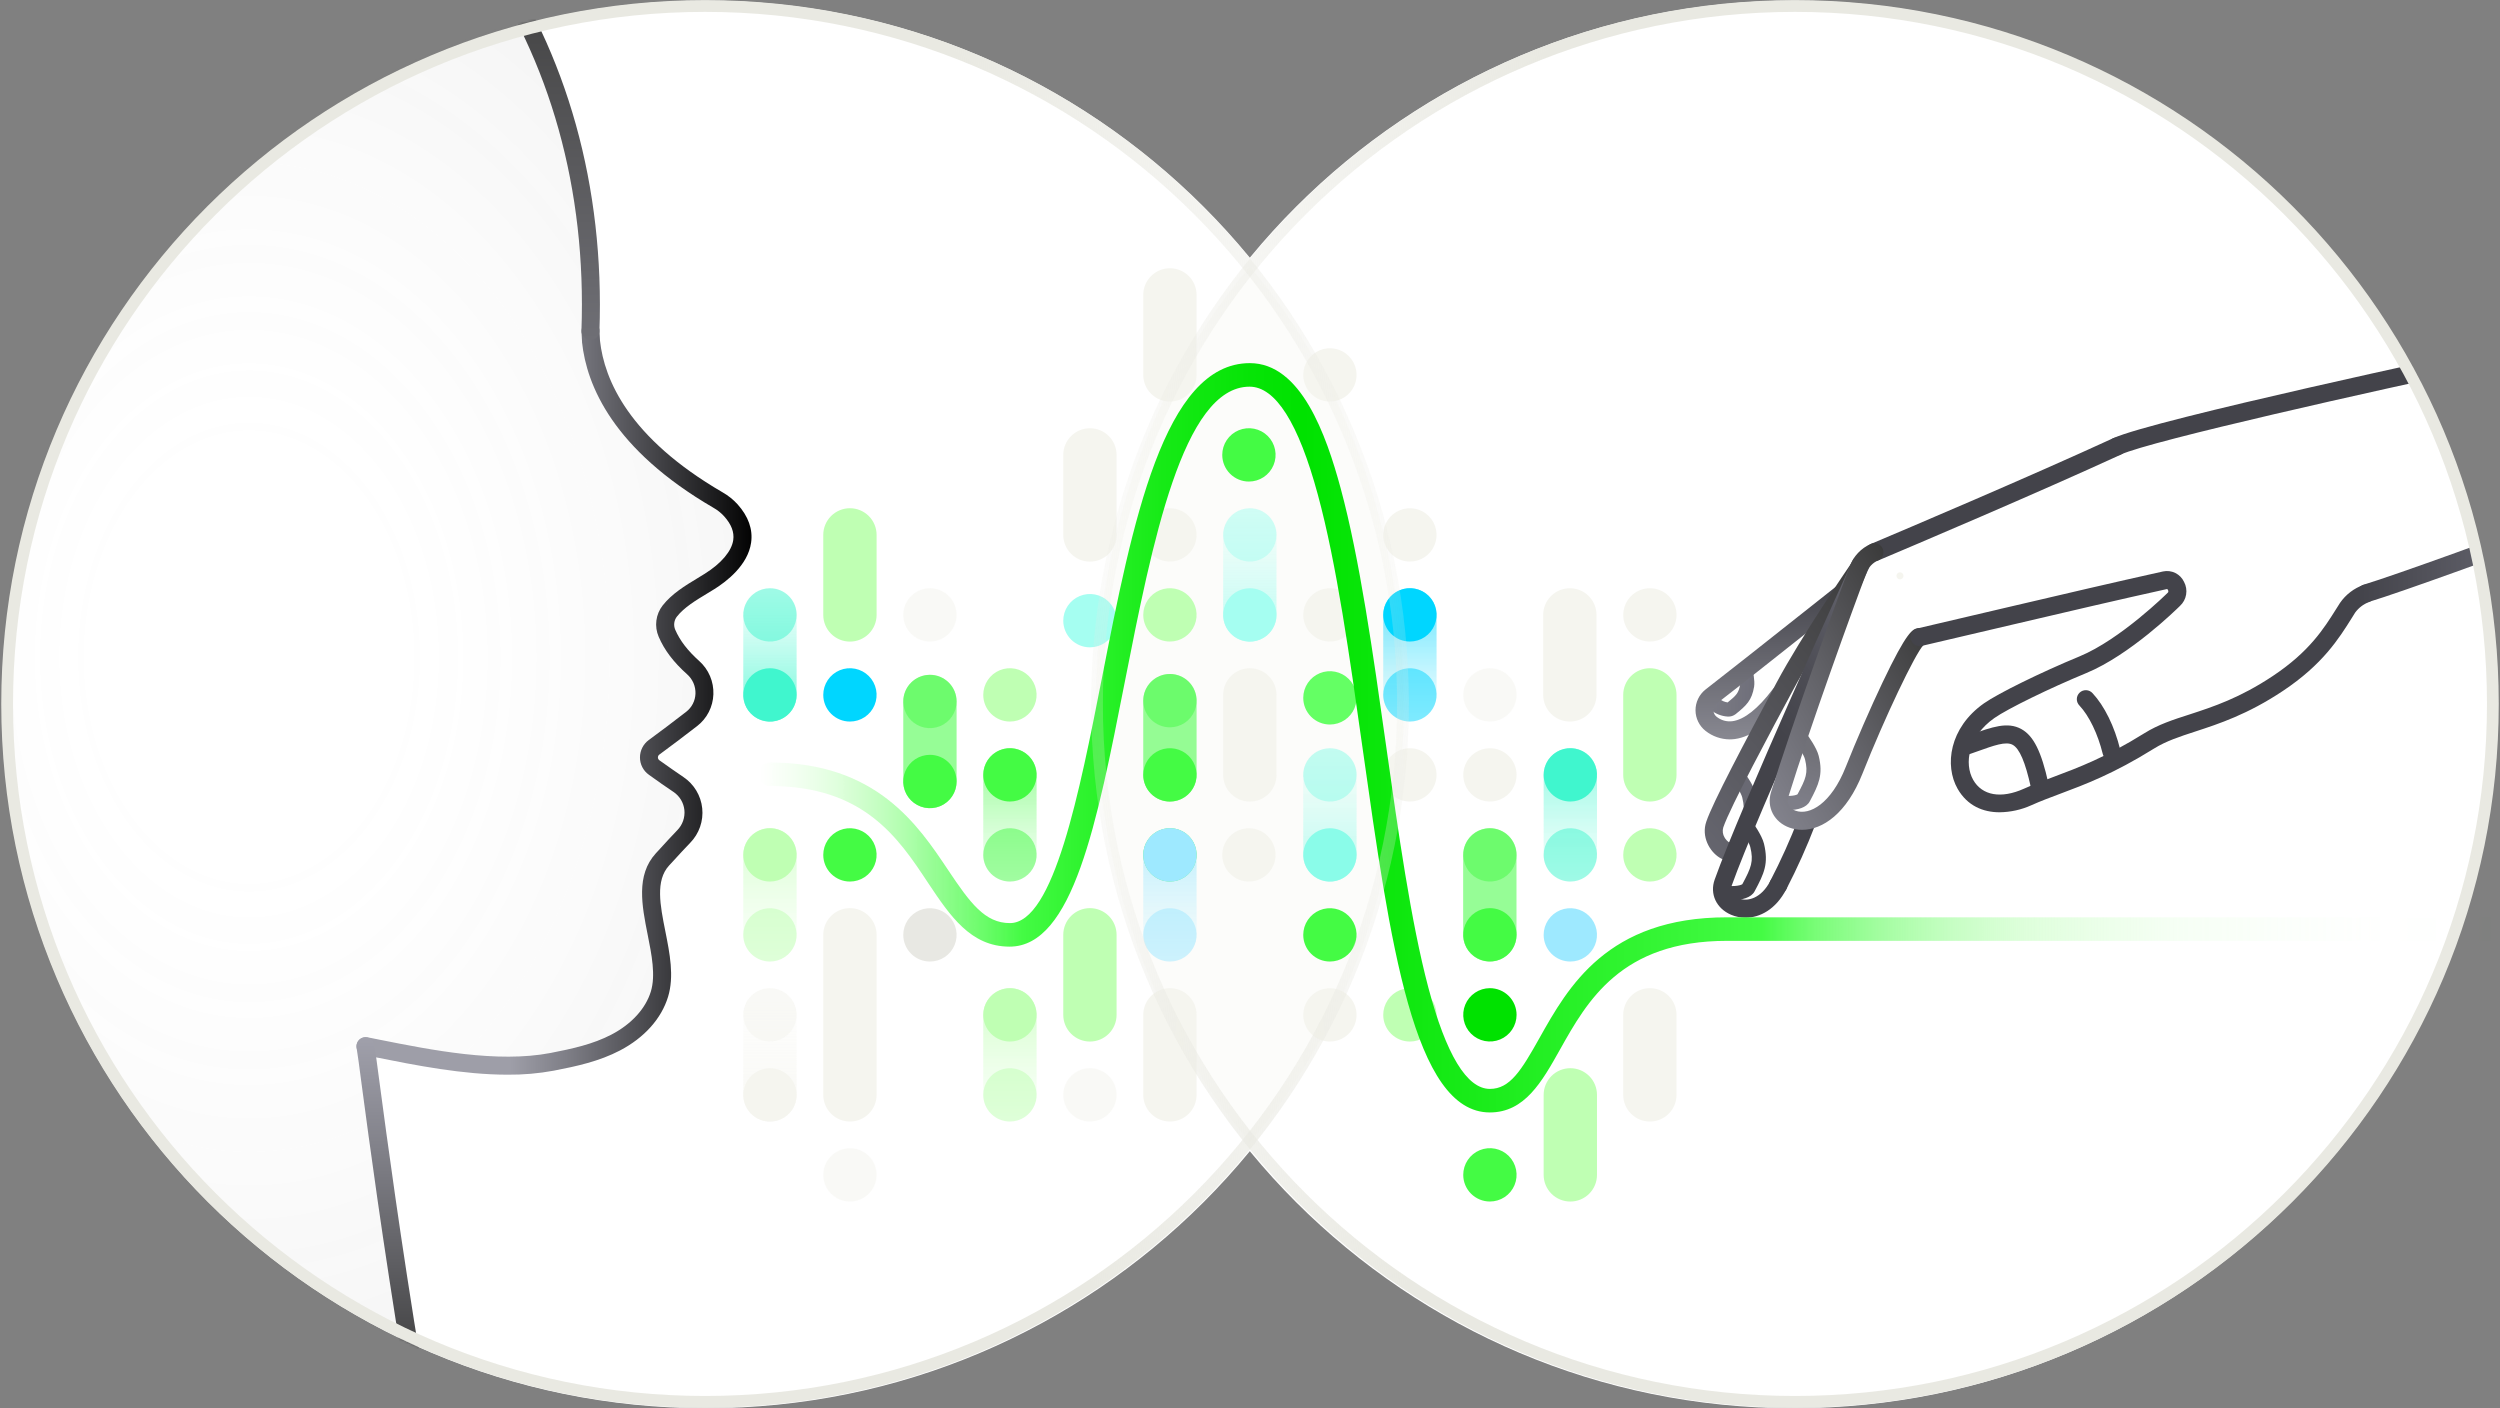 <svg width="994" height="560" viewBox="0 0 994 560" fill="none" xmlns="http://www.w3.org/2000/svg">
<rect x="0" y="0" width="994" height="560" fill="#808080" stroke="none"/>
<g clip-path="url(#clip0)">
<path d="M280.693 559.926C435.242 559.926 560.53 434.639 560.53 280.089C560.53 125.539 435.242 0.252 280.693 0.252C126.143 0.252 0.856 125.539 0.856 280.089C0.856 434.639 126.143 559.926 280.693 559.926Z" fill="white"/>
<path d="M713.176 559.926C867.726 559.926 993.013 434.639 993.013 280.089C993.013 125.539 867.726 0.252 713.176 0.252C558.627 0.252 433.339 125.539 433.339 280.089C433.339 434.639 558.627 559.926 713.176 559.926Z" fill="white"/>
<path opacity="0.33" d="M496.934 454.195C415.351 358.04 415.351 202.146 496.934 106.037C578.518 202.146 578.518 358.04 496.934 454.195Z" fill="#F5F5EF"/>
<mask id="mask0" mask-type="alpha" maskUnits="userSpaceOnUse" x="0" y="0" width="993" height="560">
<path fill-rule="evenodd" clip-rule="evenodd" d="M496.579 457.512C445.256 519.919 367.444 559.719 280.337 559.719C125.787 559.719 0.5 434.431 0.5 279.882C0.5 125.332 125.787 0.045 280.337 0.045C367.444 0.045 445.256 39.845 496.579 102.251C547.902 39.845 625.714 0.045 712.821 0.045C867.37 0.045 992.658 125.332 992.658 279.882C992.658 434.431 867.37 559.719 712.821 559.719C625.714 559.719 547.902 519.919 496.579 457.512Z" fill="white"/>
</mask>
<g mask="url(#mask0)">
<path d="M164.088 544.202C152.623 474.58 146.904 425.959 145.313 415.983C145.309 415.971 145.308 415.958 145.311 415.946C145.313 415.933 145.32 415.922 145.328 415.913C145.337 415.904 145.349 415.898 145.361 415.896C145.373 415.893 145.386 415.894 145.398 415.898C167.466 420.26 196.124 426.661 219.512 422.141C228.207 420.456 236.995 418.556 244.847 414.448C252.7 410.339 259.607 403.722 262.199 395.252C267.328 378.462 251.52 354.624 263.378 341.681C266.28 338.517 269.041 335.447 271.876 332.509C273.26 331.088 274.315 329.381 274.966 327.508C275.617 325.635 275.848 323.642 275.644 321.67C275.439 319.698 274.804 317.794 273.782 316.095C272.761 314.395 271.379 312.941 269.733 311.835C266.804 309.878 263.697 307.707 260.065 305.096C259.431 304.635 258.915 304.03 258.559 303.332C258.203 302.633 258.018 301.86 258.018 301.076C258.018 300.292 258.203 299.519 258.559 298.821C258.915 298.122 259.431 297.518 260.065 297.056C265.082 293.388 270.079 289.569 275.04 285.769C276.57 284.572 277.818 283.052 278.695 281.318C279.571 279.584 280.055 277.679 280.113 275.737C280.17 273.794 279.798 271.864 279.025 270.081C278.252 268.298 277.096 266.708 275.639 265.423C271.24 261.473 267.496 257.084 265.185 251.721C264.565 250.286 264.342 248.711 264.538 247.161C264.734 245.61 265.342 244.141 266.298 242.905C270.239 237.879 276.537 234.613 282.115 231.131C291.568 225.235 301.208 214.659 290.538 202.801C289.048 201.178 287.311 199.801 285.391 198.72C261.422 184.775 237.95 163.605 234.964 135.668L234.777 132.224C234.777 131.999 234.777 131.775 234.777 131.55C236.93 71.998 220.794 20.533 192.53 -19.768L-82.562 66.785L-96.835 524.726L164.088 544.202Z" fill="url(#paint0_radial)"/>
<path d="M201.823 427.298C184.041 427.298 165.257 423.554 149.338 420.372C148.027 420.101 146.726 419.848 145.444 419.595C144.572 419.629 143.718 419.342 143.044 418.788C142.37 418.234 141.922 417.453 141.785 416.591C141.687 416.01 141.732 415.414 141.916 414.855C142.099 414.295 142.416 413.788 142.838 413.378C143.261 412.967 143.776 412.665 144.341 412.498C144.906 412.331 145.503 412.303 146.081 412.417L150.76 413.353C171.706 417.536 197.762 422.712 218.848 418.669C227.467 417.003 235.806 415.187 243.181 411.312C251.024 407.213 256.714 401.018 258.773 394.242C260.739 387.821 259.101 379.585 257.51 371.621C255.198 359.997 252.83 347.97 260.739 339.304L262.461 337.432C264.791 334.877 267 332.462 269.302 330.076C270.331 329.025 271.116 327.761 271.601 326.373C272.087 324.986 272.26 323.508 272.11 322.045C271.957 320.604 271.488 319.214 270.738 317.973C269.987 316.733 268.973 315.672 267.768 314.867C264.763 312.855 261.665 310.693 258.006 308.054C256.904 307.273 256.005 306.239 255.386 305.039C254.767 303.838 254.446 302.507 254.45 301.156C254.448 299.808 254.764 298.478 255.372 297.275C255.98 296.072 256.863 295.029 257.95 294.23C262.555 290.861 267.421 287.192 272.84 282.999C273.944 282.145 274.845 281.058 275.481 279.816C276.117 278.573 276.471 277.206 276.518 275.812C276.569 274.372 276.301 272.938 275.735 271.614C275.169 270.289 274.318 269.105 273.243 268.146C267.786 263.261 264.174 258.507 261.89 253.172C261.012 251.148 260.695 248.924 260.974 246.736C261.252 244.547 262.115 242.474 263.472 240.734C267.15 236.054 272.363 232.891 277.398 229.849C278.334 229.278 279.27 228.707 280.206 228.127C286.757 224.037 290.913 219.142 291.54 214.706C291.98 211.561 290.791 208.463 287.88 205.235C286.641 203.89 285.198 202.75 283.603 201.856C243.799 178.692 233.251 153.31 231.417 136.08C231.417 136.024 231.417 135.959 231.417 135.902L231.23 132.458C231.23 132.131 231.23 131.794 231.23 131.457C231.264 130.532 231.655 129.655 232.322 129.013C232.989 128.371 233.879 128.012 234.805 128.013H234.936C235.409 128.029 235.874 128.14 236.303 128.338C236.733 128.536 237.12 128.817 237.44 129.165C237.76 129.513 238.008 129.922 238.17 130.366C238.331 130.811 238.403 131.284 238.38 131.756C238.38 131.869 238.38 131.981 238.38 132.093L238.558 135.453C240.252 151.027 250.079 174.097 287.225 195.707C289.467 196.975 291.495 198.589 293.234 200.49C297.567 205.328 299.392 210.457 298.643 215.745C297.37 224.692 288.928 231.178 284.015 234.238C283.079 234.837 282.087 235.427 281.104 236.017C276.621 238.721 271.989 241.52 269.115 245.189C268.557 245.917 268.202 246.782 268.089 247.693C267.975 248.605 268.107 249.53 268.47 250.374C270.341 254.697 273.374 258.656 278.025 262.83C279.878 264.49 281.342 266.539 282.313 268.829C283.284 271.12 283.737 273.597 283.641 276.083C283.556 278.526 282.935 280.92 281.82 283.096C280.706 285.272 279.126 287.175 277.192 288.671C271.717 292.901 266.804 296.617 262.152 300.023C261.976 300.153 261.833 300.322 261.734 300.517C261.636 300.712 261.584 300.928 261.584 301.147C261.584 301.365 261.636 301.581 261.734 301.776C261.833 301.971 261.976 302.14 262.152 302.27C265.755 304.853 268.788 306.949 271.717 308.943C273.8 310.338 275.55 312.175 276.843 314.322C278.137 316.469 278.943 318.875 279.204 321.368C279.464 323.861 279.174 326.381 278.352 328.75C277.531 331.118 276.199 333.277 274.45 335.073C272.213 337.385 270.042 339.753 267.749 342.27L266.017 344.142C260.533 350.141 262.47 359.894 264.529 370.226C266.289 379.061 268.114 388.196 265.615 396.338C262.957 405.033 256.172 412.604 246.504 417.667C238.249 421.982 229.349 423.929 220.186 425.697C214.13 426.815 207.981 427.351 201.823 427.298V427.298Z" fill="url(#paint1_linear)"/>
<path d="M234.767 135.163H234.627C234.155 135.145 233.69 135.033 233.261 134.835C232.832 134.637 232.446 134.356 232.126 134.008C231.806 133.66 231.558 133.252 231.396 132.808C231.234 132.363 231.162 131.891 231.183 131.419C233.214 75.508 218.838 23.921 189.6 -17.756C189.08 -18.524 188.879 -19.466 189.042 -20.38C189.204 -21.294 189.717 -22.108 190.471 -22.65C190.855 -22.921 191.289 -23.114 191.748 -23.217C192.207 -23.32 192.682 -23.331 193.146 -23.25C193.609 -23.17 194.052 -22.998 194.449 -22.746C194.846 -22.493 195.189 -22.165 195.459 -21.78C225.595 21.178 240.383 74.272 238.333 131.765C238.288 132.681 237.892 133.544 237.229 134.176C236.565 134.808 235.684 135.161 234.767 135.163V135.163Z" fill="url(#paint2_linear)"/>
<path d="M164.078 547.777C163.231 547.775 162.412 547.473 161.766 546.925C161.12 546.377 160.689 545.617 160.55 544.782C152.061 493.223 146.736 453.259 143.872 431.789C142.936 424.433 142.187 419.127 141.776 416.581C141.701 416.117 141.719 415.643 141.828 415.186C141.937 414.729 142.134 414.297 142.41 413.917C142.685 413.536 143.033 413.213 143.433 412.967C143.834 412.721 144.278 412.556 144.742 412.482C145.206 412.407 145.68 412.425 146.138 412.534C146.595 412.643 147.026 412.841 147.406 413.116C147.787 413.392 148.11 413.739 148.356 414.139C148.602 414.54 148.767 414.984 148.842 415.448C149.272 418.078 149.946 423.16 150.966 430.844C153.821 452.276 159.146 492.165 167.616 543.612C167.77 544.549 167.546 545.509 166.994 546.281C166.441 547.053 165.605 547.574 164.668 547.73C164.473 547.759 164.276 547.775 164.078 547.777V547.777Z" fill="url(#paint3_linear)"/>
<path d="M691.941 336.149C691.455 336.15 690.976 336.025 690.553 335.786C690.13 335.547 689.776 335.202 689.526 334.785C689.276 334.368 689.138 333.893 689.127 333.407C689.115 332.921 689.23 332.44 689.461 332.012C693.064 325.32 694.14 322.925 692.708 317.038C692.287 315.334 690.013 311.731 688.534 309.719C688.131 309.118 687.976 308.385 688.101 307.672C688.226 306.959 688.621 306.322 689.204 305.894C689.787 305.466 690.513 305.279 691.23 305.372C691.947 305.466 692.601 305.833 693.054 306.396C693.494 306.986 697.322 312.255 698.165 315.709C700.036 323.57 698.296 327.398 694.421 334.633C694.185 335.088 693.829 335.47 693.392 335.737C692.955 336.004 692.453 336.147 691.941 336.149V336.149Z" fill="#696973"/>
<path d="M687.055 284.917C684.466 284.785 681.994 283.797 680.027 282.109C679.751 281.859 679.527 281.555 679.37 281.218C679.212 280.88 679.123 280.514 679.109 280.141C679.094 279.769 679.154 279.397 679.284 279.048C679.415 278.698 679.613 278.379 679.869 278.107C680.124 277.835 680.431 277.617 680.772 277.466C681.112 277.314 681.48 277.232 681.853 277.224C682.225 277.215 682.596 277.282 682.943 277.418C683.29 277.555 683.606 277.759 683.873 278.019C684.756 278.705 685.806 279.142 686.915 279.283C690.387 276.475 691.342 275.483 691.894 272.104C691.901 270.418 691.691 268.739 691.267 267.107C691.133 266.397 691.276 265.664 691.669 265.058C692.061 264.452 692.672 264.02 693.374 263.853C694.077 263.686 694.816 263.795 695.44 264.159C696.063 264.522 696.523 265.112 696.723 265.806C696.91 266.582 697.828 270.607 697.435 273.003C696.545 278.506 694.309 280.537 690.106 283.925C689.238 284.605 688.157 284.956 687.055 284.917V284.917ZM686.587 279.564H686.541H686.587Z" fill="url(#paint4_linear)"/>
<path d="M687.748 293.977C684.258 293.96 680.874 292.773 678.136 290.608C676.897 289.633 675.894 288.39 675.202 286.973C674.509 285.557 674.145 284.002 674.137 282.425C674.129 280.848 674.477 279.29 675.155 277.866C675.833 276.442 676.823 275.189 678.052 274.201C688.749 265.891 702.105 255.315 714.955 245.132C720.093 241.061 725.091 237.102 729.695 233.471C730.064 233.179 730.487 232.964 730.939 232.836C731.391 232.708 731.864 232.67 732.33 232.725C732.797 232.779 733.248 232.925 733.659 233.155C734.069 233.384 734.43 233.692 734.721 234.06C735.013 234.429 735.228 234.851 735.356 235.304C735.484 235.756 735.522 236.229 735.467 236.695C735.413 237.162 735.266 237.613 735.037 238.024C734.808 238.434 734.5 238.795 734.132 239.086C729.527 242.717 724.539 246.676 719.4 250.738C706.504 260.958 693.195 271.525 682.395 279.864C682.034 280.181 681.746 280.573 681.55 281.012C681.355 281.451 681.256 281.928 681.262 282.408C681.267 282.889 681.376 283.363 681.581 283.797C681.786 284.232 682.083 284.617 682.451 284.927C683.335 285.655 684.36 286.193 685.461 286.505C686.563 286.818 687.718 286.898 688.852 286.743C693.532 286.106 699.007 281.754 704.763 274.136C705.335 273.379 706.184 272.88 707.124 272.749C708.064 272.619 709.018 272.866 709.775 273.439C710.532 274.011 711.03 274.86 711.161 275.8C711.292 276.74 711.044 277.693 710.472 278.45C703.434 287.753 696.489 292.929 689.816 293.837C689.131 293.928 688.44 293.975 687.748 293.977V293.977Z" fill="url(#paint5_linear)"/>
<path d="M687.814 342.279C686.363 342.243 684.95 341.806 683.733 341.015C679.652 338.498 676.405 332.592 678.417 326.705C680.935 319.218 693.392 295.624 706.494 271.187C716.078 253.274 735.096 225.328 735.901 224.186C736.435 223.402 737.26 222.862 738.193 222.685C739.126 222.509 740.091 222.71 740.875 223.245C741.659 223.78 742.199 224.605 742.375 225.538C742.552 226.471 742.35 227.435 741.815 228.22C741.619 228.51 722.161 256.99 712.802 274.566C704.66 289.662 687.814 321.081 685.165 329.008C684.971 329.667 684.917 330.36 685.006 331.041C685.094 331.723 685.324 332.379 685.68 332.967C686.132 333.774 686.774 334.458 687.551 334.96C688.301 334.564 689.166 334.445 689.995 334.627C690.823 334.808 691.56 335.277 692.075 335.95C692.59 336.624 692.85 337.458 692.808 338.305C692.767 339.152 692.426 339.956 691.847 340.576C691.323 341.115 690.696 341.544 690.003 341.837C689.31 342.129 688.566 342.28 687.814 342.279Z" fill="url(#paint6_linear)"/>
<path d="M839.515 302.428C838.715 302.428 837.938 302.159 837.309 301.666C836.679 301.172 836.233 300.481 836.043 299.704C834.096 291.796 830.643 284.636 826.805 280.546C826.463 280.207 826.192 279.803 826.009 279.357C825.826 278.911 825.735 278.433 825.741 277.951C825.747 277.469 825.85 276.993 826.044 276.552C826.239 276.111 826.52 275.714 826.871 275.384C827.223 275.054 827.637 274.798 828.089 274.632C828.542 274.466 829.023 274.392 829.504 274.417C829.986 274.441 830.457 274.562 830.891 274.772C831.324 274.983 831.711 275.279 832.028 275.642C836.707 280.668 840.732 288.81 842.987 298.001C843.1 298.457 843.122 298.931 843.052 299.395C842.981 299.86 842.819 300.306 842.576 300.708C842.332 301.109 842.012 301.459 841.633 301.737C841.254 302.014 840.823 302.214 840.367 302.325C840.088 302.396 839.802 302.431 839.515 302.428V302.428Z" fill="#43434A"/>
<path d="M810.951 315.802C810.136 315.804 809.345 315.526 808.71 315.015C808.074 314.504 807.633 313.791 807.46 312.995C805.261 303.008 802.968 297.655 800.254 296.148C797.539 294.641 792.766 296.41 786.009 298.816C784.82 299.237 783.576 299.686 782.265 300.135C781.822 300.289 781.352 300.355 780.883 300.327C780.414 300.3 779.955 300.181 779.532 299.976C778.678 299.563 778.024 298.827 777.712 297.931C777.401 297.035 777.458 296.052 777.871 295.198C778.285 294.344 779.02 293.689 779.916 293.378L783.594 292.077C792.083 289.045 798.223 286.845 803.707 289.887C808.546 292.564 811.653 298.815 814.442 311.46C814.542 311.919 814.552 312.393 814.469 312.856C814.386 313.318 814.212 313.76 813.958 314.155C813.705 314.551 813.375 314.893 812.989 315.161C812.603 315.429 812.168 315.618 811.709 315.718C811.461 315.778 811.206 315.806 810.951 315.802V315.802Z" fill="url(#paint7_linear)"/>
<path d="M711.324 322.072C709.681 322.096 708.046 321.846 706.485 321.333C705.786 321.075 705.219 320.55 704.907 319.873C704.596 319.197 704.566 318.424 704.824 317.725C705.082 317.026 705.607 316.459 706.284 316.147C706.96 315.836 707.733 315.806 708.432 316.064C710.369 316.775 713.776 316.42 714.693 315.811C718.025 309.606 718.998 307.332 717.669 301.894C717.285 300.313 715.133 296.915 713.738 295.006C713.336 294.405 713.181 293.672 713.305 292.959C713.43 292.246 713.825 291.61 714.408 291.181C714.991 290.753 715.717 290.566 716.434 290.659C717.152 290.753 717.805 291.12 718.259 291.683C718.933 292.619 722.339 297.299 723.125 300.565C724.95 308.053 723.125 311.918 719.56 318.628C718.259 321.146 714.646 322.072 711.324 322.072Z" fill="url(#paint8_linear)"/>
<path d="M688.993 357.881C687.306 357.909 685.627 357.656 684.023 357.132C683.66 357.018 683.324 356.831 683.036 356.583C682.747 356.335 682.512 356.031 682.344 355.69C682.177 355.348 682.08 354.976 682.061 354.596C682.042 354.216 682.1 353.836 682.232 353.479C682.364 353.122 682.567 352.796 682.829 352.52C683.091 352.244 683.407 352.025 683.756 351.874C684.106 351.724 684.482 351.646 684.863 351.646C685.243 351.646 685.62 351.723 685.97 351.872C688.104 352.659 691.8 352.237 692.746 351.563C696.283 344.956 697.322 342.551 695.909 336.757C695.479 334.97 693.101 331.32 691.744 329.439C691.342 328.838 691.187 328.104 691.311 327.392C691.436 326.679 691.831 326.042 692.414 325.614C692.997 325.185 693.723 324.998 694.44 325.092C695.158 325.186 695.811 325.552 696.265 326.116C696.695 326.706 700.523 331.975 701.365 335.475C703.237 343.346 701.506 347.165 697.622 354.399C696.293 356.936 692.493 357.881 688.993 357.881ZM692.671 351.704C692.671 351.707 692.671 351.71 692.671 351.713V351.704Z" fill="#43434A"/>
<path d="M707.046 355.456C706.48 355.459 705.921 355.324 705.418 355.063C704.573 354.629 703.936 353.878 703.644 352.975C703.353 352.071 703.432 351.089 703.864 350.243C708.072 342.149 711.821 333.825 715.095 325.311C715.264 324.873 715.518 324.472 715.842 324.132C716.165 323.792 716.553 323.519 716.982 323.328C717.412 323.138 717.874 323.034 718.344 323.023C718.813 323.011 719.28 323.092 719.719 323.261C720.157 323.43 720.557 323.684 720.898 324.007C721.238 324.331 721.511 324.719 721.701 325.148C721.891 325.578 721.995 326.04 722.007 326.51C722.018 326.979 721.937 327.446 721.768 327.884C718.42 336.628 714.583 345.177 710.275 353.491C709.974 354.087 709.511 354.587 708.941 354.934C708.37 355.281 707.714 355.462 707.046 355.456V355.456Z" fill="url(#paint9_linear)"/>
<path d="M694 364.872C692.018 364.876 690.056 364.475 688.235 363.692C682.395 361.175 679.727 355.428 681.749 349.738C691.716 321.661 734.675 227.031 736.49 223.016C736.685 222.586 736.963 222.198 737.307 221.875C737.652 221.552 738.057 221.3 738.499 221.134C738.94 220.968 739.411 220.89 739.883 220.905C740.355 220.921 740.819 221.029 741.249 221.224C741.679 221.418 742.067 221.696 742.39 222.041C742.713 222.385 742.965 222.79 743.131 223.232C743.297 223.674 743.375 224.144 743.36 224.616C743.345 225.088 743.236 225.552 743.042 225.983C742.592 226.919 698.389 324.356 688.525 352.125C687.383 355.335 690.471 356.851 691.099 357.122C694.749 358.704 700.308 357.216 703.892 350.225C704.326 349.378 705.077 348.739 705.982 348.446C706.887 348.154 707.871 348.233 708.717 348.666C709.563 349.099 710.203 349.851 710.495 350.756C710.788 351.661 710.708 352.645 710.275 353.491C706.054 361.643 699.7 364.872 694 364.872Z" fill="url(#paint10_linear)"/>
<path d="M745.306 223.128C744.482 223.124 743.685 222.836 743.049 222.313C742.412 221.79 741.975 221.063 741.811 220.256C741.648 219.448 741.767 218.609 742.15 217.879C742.532 217.15 743.155 216.574 743.912 216.249C758.1 210.26 806.983 189.51 840.236 174.218C841.104 173.821 842.095 173.785 842.991 174.118C843.886 174.452 844.612 175.127 845.009 175.996C845.406 176.865 845.442 177.856 845.108 178.751C844.775 179.646 844.099 180.372 843.231 180.769C809.884 196.109 760.871 216.886 746.701 222.885C746.256 223.056 745.783 223.138 745.306 223.128Z" fill="#43434A"/>
<path d="M716.508 329.934C714.822 329.938 713.147 329.653 711.557 329.092C705.399 326.92 702.292 320.959 704.173 314.913C712.933 286.779 730.07 239.263 735.451 225.187C736.176 223.204 737.297 221.39 738.745 219.853C740.193 218.317 741.938 217.091 743.874 216.249C744.749 215.877 745.736 215.867 746.618 216.223C747.5 216.578 748.205 217.269 748.577 218.144C748.95 219.019 748.959 220.006 748.604 220.888C748.248 221.77 747.557 222.475 746.682 222.847C745.628 223.309 744.68 223.981 743.896 224.823C743.113 225.665 742.509 226.658 742.124 227.742C736.761 241.781 719.662 289.054 710.986 317.047C710.107 319.854 712.016 321.67 713.916 322.344C719.438 324.3 728.039 319.667 733.879 304.917C737.969 294.622 743.706 281.407 748.516 271.309C758.315 250.719 760.487 250.223 762.405 249.783C763.263 249.582 764.163 249.705 764.936 250.128C765.708 250.55 766.297 251.243 766.59 252.073C766.884 252.903 766.86 253.812 766.525 254.626C766.19 255.44 765.566 256.101 764.773 256.484C761.498 259.788 749.209 285.637 740.533 307.547C734.263 323.448 724.688 329.934 716.508 329.934Z" fill="url(#paint11_linear)"/>
<path d="M795.013 322.962C788.555 322.962 782.256 320.463 778.335 313.603C773.094 304.403 774.993 289.363 788.836 279.638C794.517 275.651 811.55 267.284 826.805 260.986C843.137 254.238 861.584 235.969 861.771 235.782C861.823 235.724 861.879 235.671 861.939 235.623C862.005 235.566 862.211 235.379 862.099 234.883C862.076 234.743 862.024 234.609 861.947 234.49C861.87 234.37 861.768 234.268 861.649 234.191C842.323 238.458 821.742 243.288 799.964 248.398C788.152 251.206 776.135 254.013 764.034 256.821C763.576 256.927 763.102 256.941 762.639 256.864C762.175 256.786 761.732 256.618 761.333 256.369C760.935 256.12 760.589 255.795 760.316 255.412C760.043 255.03 759.849 254.597 759.743 254.14C759.637 253.682 759.623 253.208 759.7 252.744C759.778 252.281 759.946 251.837 760.195 251.439C760.444 251.04 760.769 250.695 761.151 250.422C761.534 250.149 761.966 249.954 762.424 249.848C774.516 247.041 786.524 244.233 798.326 241.425C820.132 236.315 840.732 231.486 860.021 227.209C861.675 226.854 863.401 227.069 864.917 227.82C866.433 228.572 867.65 229.814 868.369 231.346C869.202 232.894 869.495 234.677 869.202 236.41C868.909 238.144 868.046 239.731 866.75 240.92C865.243 242.408 846.834 260.462 829.529 267.603C814.938 273.63 798.185 281.819 792.954 285.497C782.565 292.788 780.871 303.598 784.53 310.065C788.106 316.345 795.649 317.664 804.718 313.593C808.611 311.843 812.477 310.392 816.585 308.858C826.225 305.245 837.175 301.155 852.627 291.515C858.168 288.062 863.961 286.171 870.672 284.028C879.974 280.986 890.513 277.542 903.718 268.744C918.253 259.058 923.943 249.961 928.988 241.931C929.456 241.191 929.924 240.452 930.373 239.741C932.669 236.398 935.97 233.873 939.798 232.534C940.694 232.306 941.643 232.434 942.447 232.889C943.251 233.344 943.848 234.093 944.114 234.978C944.38 235.863 944.293 236.817 943.873 237.64C943.452 238.462 942.73 239.091 941.857 239.394C939.678 240.234 937.787 241.683 936.41 243.569C935.961 244.28 935.511 245 935.062 245.73C929.915 253.938 923.522 264.159 907.705 274.697C893.667 284.056 882.174 287.8 872.918 290.832C866.647 292.872 861.228 294.65 856.427 297.636C840.339 307.66 829.061 311.881 819.112 315.605C815.116 317.103 811.354 318.507 807.666 320.163C803.687 321.961 799.379 322.914 795.013 322.962V322.962Z" fill="#43434A"/>
<path d="M940.827 239.469C939.971 239.463 939.146 239.151 938.5 238.589C937.855 238.027 937.431 237.253 937.307 236.406C937.183 235.559 937.365 234.696 937.822 233.972C938.279 233.248 938.98 232.712 939.798 232.459C951.665 228.912 1000.18 211.317 1014.31 205.73C1015.19 205.381 1016.17 205.397 1017.04 205.775C1017.91 206.152 1018.6 206.86 1018.95 207.742C1019.3 208.625 1019.28 209.609 1018.9 210.48C1018.53 211.35 1017.82 212.035 1016.94 212.384C1002.35 218.159 954.136 235.651 941.857 239.32C941.523 239.419 941.176 239.47 940.827 239.469Z" fill="url(#paint12_linear)"/>
<path d="M841.733 181.05C840.914 181.055 840.118 180.779 839.478 180.268C838.838 179.756 838.393 179.041 838.218 178.24C838.042 177.44 838.147 176.604 838.514 175.872C838.882 175.14 839.489 174.556 840.236 174.218C856.146 166.88 982.981 139.776 984.263 139.505C984.723 139.408 985.197 139.402 985.659 139.488C986.12 139.575 986.561 139.751 986.955 140.007C987.348 140.264 987.688 140.595 987.953 140.983C988.219 141.37 988.405 141.806 988.503 142.266C988.6 142.726 988.605 143.2 988.519 143.662C988.433 144.124 988.256 144.564 988 144.958C987.744 145.351 987.412 145.691 987.025 145.956C986.637 146.222 986.201 146.408 985.742 146.506C946.096 154.929 855.154 175.229 843.231 180.722C842.761 180.939 842.25 181.051 841.733 181.05V181.05Z" fill="url(#paint13_linear)"/>
</g>
<path d="M755.433 230.355C755.805 230.355 756.162 230.207 756.425 229.943C756.689 229.68 756.837 229.323 756.837 228.951C756.837 228.578 756.689 228.221 756.425 227.958C756.162 227.695 755.805 227.547 755.433 227.547C755.06 227.547 754.703 227.695 754.44 227.958C754.177 228.221 754.029 228.578 754.029 228.951C754.029 229.323 754.177 229.68 754.44 229.943C754.703 230.207 755.06 230.355 755.433 230.355V230.355Z" fill="#F5F5EF"/>
<path d="M327.329 339.903C327.329 337.805 327.951 335.755 329.116 334.012C330.281 332.268 331.937 330.909 333.875 330.106C335.812 329.303 337.944 329.093 340.001 329.503C342.058 329.912 343.948 330.922 345.431 332.405C346.914 333.888 347.924 335.777 348.333 337.834C348.742 339.891 348.532 342.023 347.729 343.961C346.927 345.898 345.568 347.554 343.824 348.719C342.08 349.885 340.03 350.507 337.933 350.507C335.12 350.507 332.423 349.389 330.435 347.401C328.446 345.412 327.329 342.715 327.329 339.903Z" fill="#44FB44"/>
<path d="M327.329 276.288C327.329 274.191 327.951 272.141 329.116 270.397C330.281 268.653 331.937 267.294 333.875 266.492C335.812 265.689 337.944 265.479 340.001 265.888C342.058 266.297 343.948 267.307 345.431 268.79C346.914 270.273 347.924 272.163 348.333 274.22C348.742 276.277 348.532 278.409 347.729 280.346C346.927 282.284 345.568 283.94 343.824 285.105C342.08 286.27 340.03 286.892 337.933 286.892C335.12 286.892 332.423 285.775 330.435 283.787C328.446 281.798 327.329 279.101 327.329 276.288V276.288Z" fill="#00D6FF"/>
<path d="M433.358 414.12C430.546 414.12 427.849 413.002 425.86 411.014C423.872 409.025 422.754 406.328 422.754 403.516V371.695C422.752 370.301 423.024 368.92 423.556 367.631C424.088 366.342 424.869 365.171 425.854 364.185C426.838 363.198 428.008 362.415 429.296 361.881C430.584 361.347 431.964 361.072 433.358 361.072V361.072C436.169 361.075 438.864 362.193 440.85 364.181C442.837 366.17 443.953 368.865 443.953 371.676V403.497C443.955 404.89 443.683 406.271 443.152 407.559C442.621 408.847 441.841 410.017 440.857 411.004C439.873 411.99 438.704 412.773 437.418 413.308C436.131 413.843 434.752 414.118 433.358 414.12V414.12Z" fill="#BFFFB3"/>
<path d="M359.141 371.704C359.141 369.607 359.763 367.557 360.928 365.813C362.093 364.069 363.749 362.71 365.687 361.908C367.624 361.105 369.756 360.895 371.813 361.304C373.87 361.713 375.76 362.723 377.243 364.206C378.726 365.689 379.735 367.579 380.145 369.636C380.554 371.693 380.344 373.825 379.541 375.762C378.739 377.7 377.379 379.356 375.636 380.521C373.892 381.686 371.842 382.308 369.744 382.308C366.932 382.308 364.235 381.191 362.246 379.202C360.258 377.214 359.141 374.517 359.141 371.704V371.704Z" fill="#E8E8E3"/>
<path d="M337.933 202.071C340.745 202.071 343.442 203.188 345.431 205.177C347.419 207.166 348.537 209.863 348.537 212.675V244.496C348.537 247.308 347.419 250.005 345.431 251.994C343.442 253.983 340.745 255.1 337.933 255.1V255.1C335.12 255.1 332.423 253.983 330.435 251.994C328.446 250.005 327.329 247.308 327.329 244.496V212.675C327.329 209.863 328.446 207.166 330.435 205.177C332.423 203.188 335.12 202.071 337.933 202.071V202.071Z" fill="#BFFFB3"/>
<path d="M390.943 276.288C390.943 274.191 391.565 272.141 392.73 270.397C393.895 268.653 395.551 267.294 397.489 266.492C399.426 265.689 401.558 265.479 403.615 265.888C405.672 266.297 407.562 267.307 409.045 268.79C410.528 270.273 411.537 272.163 411.947 274.22C412.356 276.277 412.146 278.409 411.343 280.346C410.541 282.284 409.181 283.94 407.438 285.105C405.694 286.27 403.644 286.892 401.546 286.892C398.734 286.892 396.037 285.775 394.048 283.787C392.06 281.798 390.943 279.101 390.943 276.288V276.288Z" fill="#BFFFB3"/>
<path d="M443.953 435.319C443.953 437.416 443.33 439.467 442.165 441.211C440.999 442.955 439.343 444.314 437.404 445.116C435.466 445.919 433.334 446.128 431.277 445.718C429.219 445.308 427.33 444.297 425.847 442.813C424.365 441.33 423.356 439.439 422.947 437.382C422.539 435.324 422.751 433.192 423.555 431.254C424.359 429.317 425.719 427.661 427.464 426.497C429.209 425.333 431.26 424.713 433.358 424.715C434.75 424.715 436.129 424.989 437.415 425.522C438.701 426.055 439.869 426.836 440.853 427.821C441.837 428.806 442.617 429.975 443.149 431.261C443.681 432.548 443.954 433.927 443.953 435.319V435.319Z" fill="#F5F5EF" fill-opacity="0.5"/>
<path d="M560.576 286.892C557.764 286.892 555.067 285.775 553.078 283.787C551.09 281.798 549.972 279.101 549.972 276.288V244.468C549.975 241.657 551.093 238.962 553.082 236.976C555.07 234.989 557.766 233.873 560.576 233.873V233.873C561.968 233.872 563.347 234.145 564.634 234.677C565.92 235.209 567.089 235.989 568.074 236.973C569.059 237.957 569.84 239.125 570.373 240.411C570.906 241.697 571.18 243.075 571.18 244.468V276.288C571.18 277.681 570.906 279.06 570.373 280.346C569.84 281.633 569.059 282.802 568.074 283.787C567.09 284.771 565.921 285.552 564.634 286.085C563.348 286.618 561.969 286.892 560.576 286.892V286.892Z" fill="url(#paint14_linear)"/>
<path d="M549.972 244.477C549.972 242.38 550.594 240.33 551.76 238.586C552.925 236.842 554.581 235.483 556.518 234.68C558.456 233.878 560.588 233.668 562.645 234.077C564.702 234.486 566.591 235.496 568.074 236.979C569.557 238.462 570.567 240.351 570.976 242.408C571.386 244.465 571.176 246.597 570.373 248.535C569.57 250.472 568.211 252.129 566.467 253.294C564.724 254.459 562.674 255.081 560.576 255.081C559.184 255.081 557.805 254.806 556.518 254.274C555.232 253.741 554.063 252.96 553.078 251.975C552.094 250.99 551.313 249.821 550.78 248.535C550.247 247.248 549.972 245.869 549.972 244.477V244.477Z" fill="#00D6FF"/>
<path d="M549.972 276.288C549.972 274.191 550.594 272.141 551.76 270.397C552.925 268.653 554.581 267.294 556.518 266.492C558.456 265.689 560.588 265.479 562.645 265.888C564.702 266.297 566.591 267.307 568.074 268.79C569.557 270.273 570.567 272.163 570.976 274.22C571.386 276.277 571.176 278.409 570.373 280.346C569.57 282.284 568.211 283.94 566.467 285.105C564.724 286.27 562.674 286.892 560.576 286.892C559.184 286.892 557.805 286.618 556.518 286.085C555.232 285.552 554.063 284.771 553.078 283.787C552.094 282.802 551.313 281.633 550.78 280.346C550.247 279.06 549.972 277.681 549.972 276.288V276.288Z" fill="#00D6FF" fill-opacity="0.5"/>
<path d="M433.358 170.269C434.75 170.269 436.129 170.543 437.415 171.076C438.701 171.609 439.869 172.39 440.853 173.375C441.837 174.36 442.617 175.529 443.149 176.815C443.681 178.102 443.954 179.48 443.953 180.872V212.693C443.954 214.085 443.681 215.464 443.149 216.751C442.617 218.037 441.837 219.206 440.853 220.191C439.869 221.176 438.701 221.957 437.415 222.49C436.129 223.023 434.75 223.297 433.358 223.297V223.297C430.546 223.297 427.849 222.18 425.86 220.191C423.872 218.203 422.754 215.506 422.754 212.693V180.872C422.754 179.48 423.029 178.101 423.562 176.814C424.094 175.528 424.876 174.359 425.86 173.374C426.845 172.39 428.014 171.609 429.3 171.076C430.587 170.543 431.966 170.269 433.358 170.269V170.269Z" fill="#F5F5EF"/>
<path d="M454.556 339.903C454.556 337.805 455.178 335.755 456.343 334.012C457.509 332.268 459.165 330.909 461.102 330.106C463.04 329.303 465.172 329.093 467.229 329.503C469.286 329.912 471.175 330.922 472.658 332.405C474.141 333.888 475.151 335.777 475.56 337.834C475.97 339.891 475.76 342.023 474.957 343.961C474.154 345.898 472.795 347.554 471.051 348.719C469.308 349.885 467.258 350.507 465.16 350.507C462.348 350.507 459.651 349.389 457.662 347.401C455.674 345.412 454.556 342.715 454.556 339.903Z" fill="#44FB44"/>
<path d="M581.784 467.13C581.782 465.031 582.404 462.978 583.569 461.232C584.735 459.486 586.393 458.126 588.332 457.323C590.272 456.52 592.406 456.311 594.465 456.722C596.523 457.133 598.414 458.146 599.896 459.632C601.378 461.119 602.386 463.012 602.792 465.071C603.198 467.131 602.983 469.265 602.175 471.202C601.367 473.14 600.002 474.794 598.253 475.955C596.504 477.116 594.45 477.732 592.351 477.724C589.546 477.714 586.86 476.594 584.88 474.609C582.9 472.623 581.787 469.934 581.784 467.13V467.13Z" fill="#44FB44"/>
<path d="M454.556 308.091C454.556 305.994 455.178 303.944 456.343 302.2C457.509 300.456 459.165 299.097 461.102 298.294C463.04 297.492 465.172 297.282 467.229 297.691C469.286 298.1 471.175 299.11 472.658 300.593C474.141 302.076 475.151 303.966 475.56 306.022C475.97 308.079 475.76 310.211 474.957 312.149C474.154 314.087 472.795 315.743 471.051 316.908C469.308 318.073 467.258 318.695 465.16 318.695C463.767 318.696 462.388 318.423 461.101 317.89C459.814 317.358 458.644 316.577 457.659 315.592C456.675 314.607 455.894 313.438 455.361 312.151C454.829 310.863 454.555 309.484 454.556 308.091Z" fill="#44FB44"/>
<path d="M518.17 371.704C518.17 369.607 518.792 367.557 519.958 365.813C521.123 364.069 522.779 362.71 524.716 361.908C526.654 361.105 528.786 360.895 530.843 361.304C532.9 361.713 534.789 362.723 536.272 364.206C537.755 365.689 538.765 367.579 539.174 369.636C539.584 371.693 539.373 373.825 538.571 375.762C537.768 377.7 536.409 379.356 534.665 380.521C532.922 381.686 530.872 382.308 528.774 382.308C525.962 382.308 523.265 381.191 521.276 379.202C519.288 377.214 518.17 374.517 518.17 371.704V371.704Z" fill="#44FB44"/>
<path d="M380.339 244.477C380.341 246.575 379.72 248.627 378.556 250.372C377.391 252.117 375.735 253.478 373.797 254.282C371.859 255.085 369.726 255.296 367.669 254.887C365.611 254.478 363.72 253.468 362.237 251.985C360.753 250.501 359.743 248.611 359.334 246.553C358.926 244.495 359.136 242.362 359.94 240.424C360.744 238.486 362.104 236.83 363.85 235.666C365.595 234.502 367.646 233.881 369.744 233.883C372.554 233.883 375.249 234.999 377.236 236.986C379.223 238.973 380.339 241.667 380.339 244.477V244.477Z" fill="#F5F5EF" fill-opacity="0.5"/>
<path d="M348.537 467.13C348.538 469.227 347.918 471.278 346.754 473.023C345.59 474.768 343.935 476.129 341.997 476.933C340.06 477.737 337.927 477.948 335.87 477.54C333.812 477.132 331.922 476.123 330.438 474.64C328.954 473.158 327.943 471.268 327.533 469.211C327.123 467.154 327.333 465.021 328.135 463.083C328.937 461.145 330.297 459.488 332.041 458.323C333.785 457.157 335.835 456.535 337.933 456.535C339.325 456.534 340.703 456.807 341.99 457.339C343.276 457.871 344.445 458.651 345.43 459.635C346.415 460.619 347.196 461.787 347.729 463.073C348.262 464.359 348.537 465.738 348.537 467.13Z" fill="#F5F5EF" fill-opacity="0.5"/>
<path d="M528.774 297.496C531.585 297.496 534.281 298.612 536.269 300.599C538.257 302.585 539.376 305.28 539.378 308.091V339.912C539.376 342.723 538.258 345.419 536.27 347.407C534.282 349.395 531.586 350.513 528.774 350.515C525.962 350.515 523.265 349.398 521.276 347.41C519.288 345.421 518.17 342.724 518.17 339.912V308.091C518.17 306.699 518.445 305.32 518.978 304.034C519.511 302.748 520.292 301.58 521.277 300.596C522.262 299.612 523.431 298.832 524.717 298.3C526.003 297.768 527.382 297.495 528.774 297.496V297.496Z" fill="url(#paint15_linear)"/>
<path d="M539.378 339.903C539.378 342 538.756 344.05 537.591 345.794C536.426 347.538 534.77 348.897 532.832 349.699C530.895 350.502 528.762 350.712 526.706 350.303C524.649 349.894 522.759 348.884 521.276 347.401C519.793 345.918 518.783 344.028 518.374 341.971C517.965 339.914 518.175 337.782 518.978 335.845C519.78 333.907 521.139 332.251 522.883 331.086C524.627 329.921 526.677 329.299 528.774 329.299C531.586 329.301 534.282 330.419 536.27 332.407C538.258 334.395 539.376 337.091 539.378 339.903Z" fill="#8AFCE9"/>
<path d="M539.378 308.091C539.38 310.188 538.76 312.239 537.596 313.984C536.432 315.729 534.776 317.09 532.839 317.894C530.901 318.698 528.769 318.909 526.711 318.501C524.654 318.093 522.763 317.084 521.28 315.601C519.796 314.119 518.785 312.229 518.375 310.172C517.965 308.115 518.174 305.982 518.977 304.044C519.779 302.106 521.138 300.449 522.882 299.284C524.626 298.118 526.677 297.496 528.774 297.496C531.585 297.496 534.281 298.612 536.269 300.599C538.257 302.585 539.376 305.28 539.378 308.091V308.091Z" fill="#8AFCE9" fill-opacity="0.5"/>
<path d="M624.359 350.507C621.546 350.507 618.849 349.389 616.86 347.401C614.872 345.412 613.755 342.715 613.755 339.903V308.082C613.755 306.69 614.029 305.311 614.562 304.025C615.095 302.739 615.876 301.571 616.861 300.587C617.846 299.603 619.015 298.823 620.301 298.291C621.588 297.759 622.966 297.486 624.359 297.487V297.487C625.751 297.486 627.129 297.759 628.416 298.291C629.702 298.823 630.871 299.603 631.856 300.587C632.841 301.571 633.622 302.739 634.155 304.025C634.688 305.311 634.962 306.69 634.962 308.082V339.903C634.962 342.715 633.845 345.412 631.857 347.401C629.868 349.389 627.171 350.507 624.359 350.507Z" fill="url(#paint16_linear)"/>
<path d="M613.755 308.091C613.755 305.994 614.377 303.944 615.542 302.2C616.707 300.456 618.363 299.097 620.301 298.294C622.238 297.492 624.37 297.282 626.427 297.691C628.484 298.1 630.374 299.11 631.857 300.593C633.34 302.076 634.35 303.966 634.759 306.022C635.168 308.079 634.958 310.211 634.155 312.149C633.353 314.087 631.994 315.743 630.25 316.908C628.506 318.073 626.456 318.695 624.359 318.695C622.966 318.696 621.586 318.423 620.299 317.89C619.012 317.358 617.843 316.577 616.858 315.592C615.873 314.607 615.092 313.438 614.559 312.151C614.027 310.863 613.753 309.484 613.755 308.091V308.091Z" fill="#40F6CE"/>
<path d="M613.755 339.903C613.755 337.805 614.377 335.755 615.542 334.012C616.707 332.268 618.363 330.909 620.301 330.106C622.238 329.303 624.37 329.093 626.427 329.503C628.484 329.912 630.374 330.922 631.857 332.405C633.34 333.888 634.35 335.777 634.759 337.834C635.168 339.891 634.958 342.023 634.155 343.961C633.353 345.898 631.994 347.554 630.25 348.719C628.506 349.885 626.456 350.507 624.359 350.507C621.546 350.507 618.849 349.389 616.86 347.401C614.872 345.412 613.755 342.715 613.755 339.903V339.903Z" fill="#40F6CE" fill-opacity="0.5"/>
<path d="M549.972 403.516C549.972 401.419 550.594 399.369 551.76 397.625C552.925 395.881 554.581 394.522 556.518 393.719C558.456 392.917 560.588 392.707 562.645 393.116C564.702 393.525 566.591 394.535 568.074 396.018C569.557 397.501 570.567 399.39 570.976 401.447C571.386 403.504 571.176 405.636 570.373 407.574C569.57 409.511 568.211 411.168 566.467 412.333C564.724 413.498 562.674 414.12 560.576 414.12C559.184 414.12 557.805 413.846 556.518 413.313C555.232 412.78 554.063 411.999 553.078 411.014C552.094 410.029 551.313 408.86 550.78 407.574C550.247 406.287 549.972 404.908 549.972 403.516V403.516Z" fill="#BFFFB3"/>
<path d="M496.934 202.071C499.747 202.071 502.444 203.188 504.433 205.177C506.421 207.166 507.538 209.863 507.538 212.675V244.496C507.538 247.308 506.421 250.005 504.433 251.994C502.444 253.983 499.747 255.1 496.934 255.1C495.542 255.1 494.163 254.826 492.877 254.293C491.59 253.76 490.421 252.979 489.436 251.994C488.452 251.009 487.671 249.841 487.138 248.554C486.605 247.267 486.331 245.889 486.331 244.496V212.675C486.331 211.283 486.605 209.904 487.138 208.617C487.671 207.331 488.452 206.162 489.436 205.177C490.421 204.192 491.59 203.411 492.877 202.878C494.163 202.346 495.542 202.071 496.934 202.071V202.071Z" fill="url(#paint17_linear)"/>
<path d="M507.538 244.477C507.54 246.575 506.92 248.626 505.756 250.371C504.592 252.116 502.936 253.477 500.999 254.281C499.061 255.085 496.929 255.296 494.871 254.888C492.814 254.48 490.924 253.471 489.44 251.988C487.956 250.505 486.945 248.616 486.535 246.559C486.125 244.502 486.335 242.369 487.137 240.431C487.939 238.493 489.298 236.836 491.042 235.671C492.786 234.505 494.837 233.883 496.934 233.883C499.745 233.883 502.441 234.999 504.429 236.985C506.418 238.972 507.536 241.667 507.538 244.477V244.477Z" fill="#A5FEF1"/>
<path d="M507.538 212.675C507.538 214.772 506.916 216.823 505.751 218.566C504.586 220.31 502.93 221.669 500.992 222.472C499.055 223.274 496.923 223.484 494.866 223.075C492.809 222.666 490.919 221.656 489.436 220.173C487.953 218.69 486.943 216.801 486.534 214.744C486.125 212.687 486.335 210.555 487.138 208.617C487.94 206.68 489.299 205.024 491.043 203.858C492.787 202.693 494.837 202.071 496.934 202.071C499.747 202.071 502.444 203.188 504.433 205.177C506.421 207.166 507.538 209.863 507.538 212.675V212.675Z" fill="#A5FEF1" fill-opacity="0.5"/>
<path d="M306.131 392.894C308.943 392.894 311.64 394.011 313.629 395.999C315.617 397.988 316.735 400.685 316.735 403.497V435.318C316.735 438.131 315.617 440.828 313.629 442.816C311.64 444.805 308.943 445.922 306.131 445.922C303.318 445.922 300.621 444.805 298.633 442.816C296.644 440.828 295.527 438.131 295.527 435.318V403.497C295.527 400.685 296.644 397.988 298.633 395.999C300.621 394.011 303.318 392.894 306.131 392.894V392.894Z" fill="url(#paint18_linear)"/>
<path d="M316.735 435.319C316.735 437.416 316.113 439.466 314.948 441.21C313.782 442.954 312.126 444.313 310.189 445.115C308.251 445.918 306.119 446.128 304.062 445.719C302.005 445.31 300.116 444.3 298.633 442.817C297.15 441.334 296.14 439.444 295.731 437.387C295.321 435.33 295.531 433.198 296.334 431.261C297.137 429.323 298.496 427.667 300.24 426.502C301.983 425.337 304.033 424.715 306.131 424.715C308.943 424.715 311.64 425.832 313.629 427.821C315.617 429.809 316.735 432.506 316.735 435.319V435.319Z" fill="#F5F5EF"/>
<path d="M316.735 403.516C316.731 405.613 316.106 407.661 314.938 409.402C313.771 411.144 312.114 412.5 310.176 413.299C308.238 414.099 306.106 414.306 304.051 413.895C301.995 413.484 300.107 412.473 298.626 410.989C297.145 409.505 296.137 407.616 295.729 405.559C295.322 403.503 295.533 401.372 296.336 399.435C297.139 397.499 298.498 395.844 300.241 394.679C301.985 393.515 304.034 392.894 306.131 392.894C307.524 392.895 308.904 393.171 310.191 393.705C311.479 394.24 312.648 395.022 313.633 396.009C314.617 396.995 315.398 398.166 315.93 399.454C316.462 400.742 316.736 402.122 316.735 403.516Z" fill="#F5F5EF" fill-opacity="0.5"/>
<path d="M306.131 233.883C308.941 233.883 311.637 234.999 313.625 236.985C315.614 238.972 316.732 241.667 316.735 244.477V276.298C316.735 279.111 315.617 281.808 313.629 283.796C311.64 285.785 308.943 286.902 306.131 286.902V286.902C303.318 286.902 300.621 285.785 298.633 283.796C296.644 281.808 295.527 279.111 295.527 276.298V244.477C295.527 243.085 295.801 241.707 296.334 240.421C296.867 239.135 297.648 237.966 298.633 236.983C299.618 235.999 300.787 235.218 302.073 234.687C303.36 234.155 304.739 233.882 306.131 233.883V233.883Z" fill="url(#paint19_linear)"/>
<path d="M316.735 276.288C316.735 278.386 316.113 280.436 314.948 282.18C313.782 283.923 312.126 285.283 310.189 286.085C308.251 286.888 306.119 287.098 304.062 286.689C302.005 286.279 300.116 285.269 298.633 283.787C297.15 282.304 296.14 280.414 295.731 278.357C295.321 276.3 295.531 274.168 296.334 272.231C297.137 270.293 298.496 268.637 300.24 267.472C301.983 266.306 304.033 265.685 306.131 265.685C308.943 265.685 311.64 266.802 313.629 268.79C315.617 270.779 316.735 273.476 316.735 276.288V276.288Z" fill="#40F6CE"/>
<path d="M316.735 244.477C316.736 246.575 316.116 248.626 314.952 250.371C313.788 252.116 312.133 253.477 310.195 254.281C308.258 255.085 306.125 255.296 304.068 254.888C302.01 254.48 300.12 253.471 298.636 251.988C297.152 250.505 296.141 248.616 295.731 246.559C295.321 244.502 295.531 242.369 296.333 240.431C297.135 238.493 298.495 236.836 300.239 235.671C301.983 234.505 304.033 233.883 306.131 233.883C308.941 233.883 311.637 234.999 313.625 236.985C315.614 238.972 316.732 241.667 316.735 244.477V244.477Z" fill="#40F6CE" fill-opacity="0.5"/>
<path d="M454.556 212.675C454.556 210.578 455.178 208.528 456.343 206.784C457.509 205.04 459.165 203.681 461.102 202.878C463.04 202.076 465.172 201.866 467.229 202.275C469.286 202.684 471.175 203.694 472.658 205.177C474.141 206.66 475.151 208.55 475.56 210.606C475.97 212.663 475.76 214.795 474.957 216.733C474.154 218.671 472.795 220.327 471.051 221.492C469.308 222.657 467.258 223.279 465.16 223.279C462.348 223.279 459.651 222.162 457.662 220.173C455.674 218.185 454.556 215.487 454.556 212.675Z" fill="#F5F5EF"/>
<path d="M518.17 149.061C518.17 146.964 518.792 144.914 519.958 143.17C521.123 141.426 522.779 140.067 524.716 139.264C526.654 138.462 528.786 138.252 530.843 138.661C532.9 139.07 534.789 140.08 536.272 141.563C537.755 143.046 538.765 144.935 539.174 146.992C539.584 149.049 539.373 151.181 538.571 153.119C537.768 155.056 536.409 156.713 534.665 157.878C532.922 159.043 530.872 159.665 528.774 159.665C525.962 159.665 523.265 158.548 521.276 156.559C519.288 154.57 518.17 151.873 518.17 149.061V149.061Z" fill="#F5F5EF"/>
<path d="M485.966 180.873C485.964 178.775 486.584 176.724 487.748 174.979C488.912 173.234 490.568 171.874 492.505 171.07C494.442 170.266 496.575 170.054 498.632 170.462C500.69 170.87 502.58 171.88 504.064 173.362C505.548 174.845 506.559 176.734 506.969 178.791C507.379 180.849 507.169 182.981 506.367 184.919C505.565 186.858 504.206 188.514 502.462 189.68C500.718 190.845 498.667 191.467 496.569 191.467C493.759 191.467 491.063 190.352 489.075 188.365C487.086 186.378 485.968 183.684 485.966 180.873Z" fill="#44FB44"/>
<path d="M518.17 244.477C518.17 242.38 518.792 240.33 519.958 238.586C521.123 236.842 522.779 235.483 524.716 234.68C526.654 233.878 528.786 233.668 530.843 234.077C532.9 234.486 534.789 235.496 536.272 236.979C537.755 238.462 538.765 240.351 539.174 242.408C539.584 244.465 539.373 246.597 538.571 248.535C537.768 250.472 536.409 252.129 534.665 253.294C532.922 254.459 530.872 255.081 528.774 255.081C527.381 255.082 526.002 254.809 524.715 254.276C523.428 253.744 522.258 252.963 521.273 251.978C520.289 250.993 519.508 249.823 518.975 248.536C518.443 247.249 518.169 245.87 518.17 244.477V244.477Z" fill="#F5F5EF"/>
<path d="M518.17 277.44C518.176 275.344 518.802 273.297 519.971 271.557C521.139 269.816 522.797 268.462 524.736 267.663C526.674 266.865 528.805 266.659 530.86 267.071C532.915 267.484 534.802 268.496 536.282 269.98C537.762 271.464 538.769 273.354 539.176 275.41C539.583 277.466 539.371 279.597 538.568 281.532C537.765 283.468 536.406 285.123 534.662 286.287C532.919 287.451 530.87 288.072 528.774 288.072C527.379 288.072 525.998 287.797 524.71 287.262C523.421 286.727 522.251 285.944 521.266 284.956C520.281 283.969 519.501 282.796 518.969 281.507C518.438 280.217 518.167 278.835 518.17 277.44V277.44Z" fill="#64FF64"/>
<path d="M422.754 246.78C422.754 244.682 423.376 242.632 424.541 240.888C425.707 239.145 427.363 237.786 429.3 236.983C431.238 236.18 433.37 235.97 435.427 236.38C437.484 236.789 439.373 237.799 440.856 239.282C442.339 240.765 443.349 242.654 443.758 244.711C444.167 246.768 443.958 248.9 443.155 250.838C442.352 252.775 440.993 254.431 439.249 255.596C437.506 256.762 435.455 257.383 433.358 257.383C430.546 257.383 427.849 256.266 425.86 254.278C423.872 252.289 422.754 249.592 422.754 246.78V246.78Z" fill="#A5FEF1"/>
<path d="M454.556 244.477C454.556 242.38 455.178 240.33 456.343 238.586C457.509 236.842 459.165 235.483 461.102 234.68C463.04 233.878 465.172 233.668 467.229 234.077C469.286 234.486 471.175 235.496 472.658 236.979C474.141 238.462 475.151 240.351 475.56 242.408C475.97 244.465 475.76 246.597 474.957 248.535C474.154 250.472 472.795 252.129 471.051 253.294C469.308 254.459 467.258 255.081 465.16 255.081C463.767 255.082 462.388 254.809 461.101 254.276C459.814 253.744 458.644 252.963 457.659 251.978C456.675 250.993 455.894 249.823 455.361 248.536C454.829 247.249 454.555 245.87 454.556 244.477V244.477Z" fill="#BFFFB3"/>
<path d="M624.171 233.883C625.564 233.882 626.942 234.155 628.229 234.687C629.515 235.218 630.684 235.999 631.669 236.983C632.654 237.966 633.435 239.135 633.968 240.421C634.501 241.707 634.775 243.085 634.775 244.477V276.298C634.773 279.109 633.655 281.804 631.666 283.79C629.678 285.777 626.982 286.893 624.171 286.893V286.893C621.359 286.893 618.662 285.776 616.673 283.787C614.685 281.798 613.568 279.101 613.568 276.289V244.468C613.573 241.659 614.692 238.967 616.68 236.982C618.668 234.997 621.362 233.883 624.171 233.883V233.883Z" fill="#F5F5EF"/>
<path d="M465.16 106.655C467.973 106.655 470.67 107.772 472.658 109.761C474.647 111.75 475.764 114.447 475.764 117.259V149.08C475.759 151.889 474.64 154.581 472.652 156.566C470.664 158.551 467.969 159.665 465.16 159.665V159.665C462.348 159.665 459.651 158.548 457.662 156.559C455.674 154.571 454.556 151.874 454.556 149.061V117.24C454.561 114.431 455.681 111.739 457.669 109.754C459.657 107.77 462.351 106.655 465.16 106.655V106.655Z" fill="#F5F5EF"/>
<path d="M655.992 392.894C657.384 392.894 658.763 393.168 660.049 393.701C661.335 394.234 662.503 395.015 663.487 396C664.471 396.985 665.251 398.154 665.783 399.44C666.315 400.727 666.588 402.105 666.587 403.497V435.318C666.588 436.71 666.315 438.089 665.783 439.376C665.251 440.662 664.471 441.831 663.487 442.816C662.503 443.801 661.335 444.582 660.049 445.115C658.763 445.648 657.384 445.922 655.992 445.922V445.922C653.18 445.922 650.483 444.805 648.494 442.816C646.506 440.828 645.388 438.131 645.388 435.318V403.497C645.388 400.685 646.506 397.988 648.494 395.999C650.483 394.011 653.18 392.894 655.992 392.894Z" fill="#F5F5EF"/>
<path d="M337.933 361.072C340.745 361.072 343.442 362.189 345.431 364.178C347.419 366.167 348.537 368.864 348.537 371.676V435.318C348.537 438.13 347.419 440.827 345.431 442.816C343.442 444.805 340.745 445.922 337.933 445.922C335.12 445.922 332.423 444.805 330.435 442.816C328.446 440.827 327.329 438.13 327.329 435.318V371.676C327.331 368.865 328.449 366.169 330.437 364.181C332.425 362.193 335.121 361.075 337.933 361.072V361.072Z" fill="#F5F5EF"/>
<path d="M624.359 424.715C627.171 424.715 629.868 425.832 631.857 427.821C633.845 429.809 634.962 432.506 634.962 435.319V467.14C634.962 468.532 634.688 469.91 634.155 471.196C633.622 472.482 632.841 473.65 631.856 474.634C630.871 475.618 629.702 476.398 628.416 476.93C627.129 477.462 625.751 477.735 624.359 477.734V477.734C622.966 477.735 621.588 477.462 620.301 476.93C619.015 476.398 617.846 475.618 616.861 474.634C615.876 473.65 615.095 472.482 614.562 471.196C614.029 469.91 613.755 468.532 613.755 467.14V435.319C613.755 432.506 614.872 429.809 616.86 427.821C618.849 425.832 621.546 424.715 624.359 424.715Z" fill="#BFFFB3"/>
<path d="M645.398 244.477C645.398 242.379 646.02 240.329 647.186 238.585C648.351 236.841 650.008 235.482 651.946 234.679C653.884 233.877 656.017 233.668 658.074 234.077C660.131 234.487 662.021 235.498 663.503 236.982C664.986 238.466 665.995 240.356 666.403 242.414C666.811 244.471 666.6 246.604 665.796 248.541C664.992 250.479 663.631 252.134 661.886 253.298C660.141 254.462 658.09 255.083 655.992 255.081C654.6 255.081 653.222 254.806 651.936 254.273C650.65 253.74 649.482 252.959 648.498 251.974C647.514 250.99 646.734 249.821 646.202 248.534C645.67 247.248 645.397 245.869 645.398 244.477V244.477Z" fill="#F5F5EF"/>
<path d="M549.972 212.675C549.972 210.578 550.594 208.528 551.76 206.784C552.925 205.04 554.581 203.681 556.518 202.878C558.456 202.076 560.588 201.866 562.645 202.275C564.702 202.684 566.591 203.694 568.074 205.177C569.557 206.66 570.567 208.55 570.976 210.606C571.386 212.663 571.176 214.795 570.373 216.733C569.57 218.671 568.211 220.327 566.467 221.492C564.724 222.657 562.674 223.279 560.576 223.279C559.184 223.279 557.805 223.005 556.518 222.472C555.232 221.939 554.063 221.158 553.078 220.173C552.094 219.189 551.313 218.02 550.78 216.733C550.247 215.447 549.972 214.068 549.972 212.675V212.675Z" fill="#F5F5EF"/>
<path d="M549.972 308.091C549.972 305.994 550.594 303.944 551.76 302.2C552.925 300.456 554.581 299.097 556.518 298.294C558.456 297.492 560.588 297.282 562.645 297.691C564.702 298.1 566.591 299.11 568.074 300.593C569.557 302.076 570.567 303.966 570.976 306.022C571.386 308.079 571.176 310.211 570.373 312.149C569.57 314.087 568.211 315.743 566.467 316.908C564.724 318.073 562.674 318.695 560.576 318.695C559.184 318.695 557.805 318.421 556.518 317.888C555.232 317.355 554.063 316.574 553.078 315.589C552.094 314.605 551.313 313.436 550.78 312.149C550.247 310.863 549.972 309.484 549.972 308.091Z" fill="#F5F5EF"/>
<path d="M485.966 339.903C485.966 337.805 486.587 335.755 487.753 334.012C488.918 332.268 490.574 330.909 492.512 330.106C494.449 329.303 496.581 329.093 498.638 329.503C500.695 329.912 502.584 330.922 504.067 332.405C505.55 333.888 506.56 335.777 506.969 337.834C507.379 339.891 507.169 342.023 506.366 343.961C505.563 345.898 504.204 347.554 502.461 348.719C500.717 349.885 498.667 350.507 496.569 350.507C493.757 350.507 491.06 349.389 489.071 347.401C487.083 345.412 485.966 342.715 485.966 339.903V339.903Z" fill="#F5F5EF"/>
<path d="M518.17 403.516C518.17 401.419 518.792 399.369 519.958 397.625C521.123 395.881 522.779 394.522 524.716 393.719C526.654 392.917 528.786 392.707 530.843 393.116C532.9 393.525 534.789 394.535 536.272 396.018C537.755 397.501 538.765 399.39 539.174 401.447C539.584 403.504 539.373 405.636 538.571 407.574C537.768 409.511 536.409 411.168 534.665 412.333C532.922 413.498 530.872 414.12 528.774 414.12C525.962 414.12 523.265 413.003 521.276 411.014C519.288 409.025 518.17 406.328 518.17 403.516V403.516Z" fill="#F5F5EF"/>
<path d="M602.992 403.516C602.988 405.611 602.364 407.658 601.198 409.398C600.033 411.139 598.377 412.495 596.442 413.296C594.506 414.097 592.376 414.306 590.322 413.898C588.267 413.49 586.379 412.482 584.897 411.002C583.414 409.522 582.403 407.636 581.991 405.582C581.579 403.528 581.785 401.398 582.582 399.461C583.38 397.524 584.733 395.866 586.472 394.698C588.21 393.529 590.256 392.901 592.351 392.894C593.747 392.89 595.131 393.162 596.423 393.694C597.714 394.227 598.888 395.009 599.877 395.995C600.865 396.982 601.649 398.155 602.184 399.445C602.719 400.736 602.993 402.119 602.992 403.516Z" fill="#00E200"/>
<path d="M645.398 339.903C645.398 337.805 646.02 335.755 647.186 334.011C648.351 332.267 650.008 330.907 651.946 330.105C653.884 329.303 656.017 329.093 658.074 329.503C660.131 329.913 662.021 330.924 663.503 332.408C664.986 333.892 665.995 335.782 666.403 337.84C666.811 339.897 666.6 342.03 665.796 343.967C664.992 345.905 663.631 347.56 661.886 348.724C660.141 349.888 658.09 350.508 655.992 350.507C653.182 350.504 650.487 349.386 648.5 347.397C646.514 345.409 645.398 342.713 645.398 339.903V339.903Z" fill="#BFFFB3"/>
<path d="M613.755 371.704C613.755 369.607 614.377 367.557 615.542 365.813C616.707 364.069 618.363 362.71 620.301 361.908C622.238 361.105 624.37 360.895 626.427 361.304C628.484 361.713 630.374 362.723 631.857 364.206C633.34 365.689 634.35 367.579 634.759 369.636C635.168 371.693 634.958 373.825 634.155 375.762C633.353 377.7 631.994 379.356 630.25 380.521C628.506 381.686 626.456 382.308 624.359 382.308C621.546 382.308 618.849 381.191 616.86 379.202C614.872 377.214 613.755 374.517 613.755 371.704V371.704Z" fill="#9EE9FF"/>
<path d="M655.992 318.695C653.18 318.695 650.483 317.577 648.494 315.589C646.506 313.6 645.388 310.903 645.388 308.091V276.27C645.393 273.461 646.513 270.768 648.501 268.784C650.489 266.799 653.183 265.685 655.992 265.685C657.384 265.685 658.763 265.959 660.049 266.492C661.335 267.025 662.503 267.806 663.487 268.791C664.471 269.776 665.251 270.945 665.783 272.231C666.315 273.518 666.588 274.896 666.587 276.288V308.109C666.584 310.918 665.467 313.61 663.48 315.595C661.494 317.58 658.8 318.695 655.992 318.695V318.695Z" fill="#BFFFB3"/>
<path d="M401.546 350.507C398.734 350.507 396.037 349.389 394.048 347.401C392.06 345.412 390.943 342.715 390.943 339.903V308.082C390.943 306.69 391.217 305.311 391.75 304.025C392.283 302.739 393.064 301.571 394.049 300.587C395.034 299.603 396.203 298.823 397.489 298.291C398.776 297.759 400.154 297.486 401.546 297.487V297.487C402.939 297.486 404.317 297.759 405.604 298.291C406.89 298.823 408.059 299.603 409.044 300.587C410.029 301.571 410.81 302.739 411.343 304.025C411.876 305.311 412.15 306.69 412.15 308.082V339.903C412.15 342.715 411.033 345.412 409.045 347.401C407.056 349.389 404.359 350.507 401.546 350.507V350.507Z" fill="url(#paint20_linear)"/>
<path d="M390.943 308.091C390.943 305.994 391.565 303.944 392.73 302.2C393.895 300.456 395.551 299.097 397.489 298.294C399.426 297.492 401.558 297.282 403.615 297.691C405.672 298.1 407.562 299.11 409.045 300.593C410.528 302.076 411.537 303.966 411.947 306.022C412.356 308.079 412.146 310.211 411.343 312.149C410.541 314.087 409.181 315.743 407.438 316.908C405.694 318.073 403.644 318.695 401.546 318.695C400.154 318.696 398.774 318.423 397.487 317.89C396.2 317.358 395.031 316.577 394.046 315.592C393.061 314.607 392.28 313.438 391.747 312.151C391.215 310.863 390.941 309.484 390.943 308.091V308.091Z" fill="#44FB44"/>
<path d="M390.943 339.903C390.943 337.805 391.565 335.755 392.73 334.012C393.895 332.268 395.551 330.909 397.489 330.106C399.426 329.303 401.558 329.093 403.615 329.503C405.672 329.912 407.562 330.922 409.045 332.405C410.528 333.888 411.537 335.777 411.947 337.834C412.356 339.891 412.146 342.023 411.343 343.961C410.541 345.898 409.181 347.554 407.438 348.719C405.694 349.885 403.644 350.507 401.546 350.507C398.734 350.507 396.037 349.389 394.048 347.401C392.06 345.412 390.943 342.715 390.943 339.903V339.903Z" fill="#44FB44" fill-opacity="0.5"/>
<path d="M401.546 445.922C398.734 445.922 396.037 444.805 394.048 442.816C392.06 440.828 390.943 438.131 390.943 435.318V403.497C390.943 400.685 392.06 397.988 394.048 395.999C396.037 394.011 398.734 392.894 401.546 392.894V392.894C404.359 392.894 407.056 394.011 409.045 395.999C411.033 397.988 412.15 400.685 412.15 403.497V435.318C412.15 438.131 411.033 440.828 409.045 442.816C407.056 444.805 404.359 445.922 401.546 445.922V445.922Z" fill="url(#paint21_linear)"/>
<path d="M390.943 403.516C390.943 401.419 391.565 399.369 392.73 397.625C393.895 395.881 395.551 394.522 397.489 393.719C399.426 392.917 401.558 392.707 403.615 393.116C405.672 393.525 407.562 394.535 409.045 396.018C410.528 397.501 411.537 399.39 411.947 401.447C412.356 403.504 412.146 405.636 411.343 407.574C410.541 409.511 409.181 411.168 407.438 412.333C405.694 413.498 403.644 414.12 401.546 414.12C398.734 414.12 396.037 413.003 394.048 411.014C392.06 409.025 390.943 406.328 390.943 403.516V403.516Z" fill="#BFFFB3"/>
<path d="M390.943 435.319C390.943 433.221 391.565 431.171 392.73 429.428C393.895 427.684 395.551 426.325 397.489 425.522C399.426 424.719 401.558 424.509 403.615 424.919C405.672 425.328 407.562 426.338 409.045 427.821C410.528 429.304 411.537 431.193 411.947 433.25C412.356 435.307 412.146 437.439 411.343 439.377C410.541 441.314 409.181 442.97 407.438 444.135C405.694 445.301 403.644 445.923 401.546 445.923C398.734 445.923 396.037 444.805 394.048 442.817C392.06 440.828 390.943 438.131 390.943 435.319V435.319Z" fill="#BFFFB3" fill-opacity="0.5"/>
<path d="M465.16 382.309C462.348 382.309 459.651 381.192 457.662 379.203C455.674 377.214 454.556 374.517 454.556 371.705V339.884C454.556 337.072 455.674 334.375 457.662 332.386C459.651 330.397 462.348 329.28 465.16 329.28V329.28C467.973 329.28 470.67 330.397 472.658 332.386C474.647 334.375 475.764 337.072 475.764 339.884V371.705C475.764 374.517 474.647 377.214 472.658 379.203C470.67 381.192 467.973 382.309 465.16 382.309V382.309Z" fill="url(#paint22_linear)"/>
<path d="M454.556 339.903C454.556 337.805 455.178 335.755 456.343 334.012C457.509 332.268 459.165 330.909 461.102 330.106C463.04 329.303 465.172 329.093 467.229 329.503C469.286 329.912 471.175 330.922 472.658 332.405C474.141 333.888 475.151 335.777 475.56 337.834C475.97 339.891 475.76 342.023 474.957 343.961C474.154 345.898 472.795 347.554 471.051 348.719C469.308 349.885 467.258 350.507 465.16 350.507C462.348 350.507 459.651 349.389 457.662 347.401C455.674 345.412 454.556 342.715 454.556 339.903Z" fill="#9EE9FF"/>
<path d="M454.556 371.704C454.556 369.607 455.178 367.557 456.343 365.813C457.509 364.069 459.165 362.71 461.102 361.908C463.04 361.105 465.172 360.895 467.229 361.304C469.286 361.713 471.175 362.723 472.658 364.206C474.141 365.689 475.151 367.579 475.56 369.636C475.97 371.693 475.76 373.825 474.957 375.762C474.154 377.7 472.795 379.356 471.051 380.521C469.308 381.686 467.258 382.308 465.16 382.308C462.348 382.308 459.651 381.191 457.662 379.202C455.674 377.214 454.556 374.517 454.556 371.704V371.704Z" fill="#9EE9FF" fill-opacity="0.5"/>
<path d="M306.131 382.309C303.318 382.309 300.621 381.192 298.633 379.203C296.644 377.214 295.527 374.517 295.527 371.705V339.884C295.527 337.072 296.644 334.375 298.633 332.386C300.621 330.397 303.318 329.28 306.131 329.28C308.943 329.28 311.64 330.397 313.629 332.386C315.617 334.375 316.735 337.072 316.735 339.884V371.705C316.735 374.517 315.617 377.214 313.629 379.203C311.64 381.192 308.943 382.309 306.131 382.309V382.309Z" fill="url(#paint23_linear)"/>
<path d="M295.527 339.903C295.527 337.805 296.149 335.755 297.314 334.012C298.479 332.268 300.135 330.909 302.073 330.106C304.01 329.303 306.142 329.093 308.199 329.503C310.256 329.912 312.146 330.922 313.629 332.405C315.112 333.888 316.122 335.777 316.531 337.834C316.94 339.891 316.73 342.023 315.927 343.961C315.125 345.898 313.766 347.554 312.022 348.719C310.278 349.885 308.228 350.507 306.131 350.507C303.318 350.507 300.621 349.389 298.633 347.401C296.644 345.412 295.527 342.715 295.527 339.903Z" fill="#BFFFB3"/>
<path d="M295.527 371.704C295.527 369.607 296.149 367.557 297.314 365.813C298.479 364.069 300.135 362.71 302.073 361.908C304.01 361.105 306.142 360.895 308.199 361.304C310.256 361.713 312.146 362.723 313.629 364.206C315.112 365.689 316.122 367.579 316.531 369.636C316.94 371.693 316.73 373.825 315.927 375.762C315.125 377.7 313.766 379.356 312.022 380.521C310.278 381.686 308.228 382.308 306.131 382.308C303.318 382.308 300.621 381.191 298.633 379.202C296.644 377.214 295.527 374.517 295.527 371.704V371.704Z" fill="#BFFFB3" fill-opacity="0.5"/>
<path d="M592.35 329.299C593.743 329.299 595.122 329.573 596.408 330.106C597.695 330.639 598.864 331.42 599.849 332.405C600.833 333.389 601.614 334.558 602.147 335.845C602.68 337.131 602.954 338.51 602.954 339.903V371.724C602.949 374.533 601.83 377.225 599.842 379.21C597.854 381.194 595.16 382.309 592.35 382.309V382.309C589.538 382.309 586.841 381.192 584.852 379.203C582.864 377.214 581.747 374.517 581.747 371.705V339.884C581.752 337.075 582.871 334.383 584.859 332.398C586.847 330.413 589.541 329.299 592.35 329.299V329.299Z" fill="url(#paint24_linear)"/>
<path d="M602.992 371.704C602.986 373.799 602.361 375.845 601.194 377.584C600.027 379.323 598.371 380.678 596.435 381.477C594.499 382.277 592.37 382.485 590.316 382.076C588.262 381.666 586.375 380.658 584.893 379.177C583.412 377.697 582.402 375.811 581.99 373.757C581.579 371.704 581.786 369.574 582.583 367.638C583.381 365.701 584.734 364.044 586.473 362.876C588.211 361.707 590.256 361.08 592.351 361.072C593.749 361.067 595.134 361.339 596.427 361.871C597.719 362.404 598.894 363.187 599.883 364.175C600.872 365.163 601.656 366.337 602.189 367.629C602.723 368.921 602.996 370.306 602.992 371.704Z" fill="#44FB44"/>
<path d="M602.992 339.903C602.992 341.998 602.371 344.047 601.207 345.79C600.044 347.533 598.39 348.892 596.455 349.696C594.519 350.499 592.389 350.712 590.333 350.306C588.277 349.899 586.388 348.893 584.903 347.414C583.419 345.935 582.406 344.049 581.993 341.994C581.579 339.94 581.784 337.809 582.581 335.871C583.378 333.932 584.731 332.274 586.47 331.104C588.208 329.934 590.255 329.306 592.351 329.299C593.746 329.295 595.128 329.567 596.419 330.098C597.709 330.629 598.882 331.409 599.87 332.394C600.858 333.379 601.643 334.549 602.179 335.838C602.714 337.126 602.991 338.507 602.992 339.903V339.903Z" fill="#44FB44" fill-opacity="0.5"/>
<path d="M465.16 318.694C462.348 318.694 459.651 317.577 457.662 315.589C455.674 313.6 454.556 310.903 454.556 308.091V278.581C454.556 275.769 455.674 273.072 457.662 271.083C459.651 269.095 462.348 267.978 465.16 267.978V267.978C467.973 267.978 470.67 269.095 472.658 271.083C474.647 273.072 475.764 275.769 475.764 278.581V308.091C475.764 310.903 474.647 313.6 472.658 315.589C470.67 317.577 467.973 318.694 465.16 318.694V318.694Z" fill="url(#paint25_linear)"/>
<path opacity="0.5" d="M454.556 278.581C454.556 276.484 455.178 274.434 456.343 272.69C457.509 270.946 459.165 269.587 461.102 268.785C463.04 267.982 465.172 267.772 467.229 268.181C469.286 268.59 471.175 269.6 472.658 271.083C474.141 272.566 475.151 274.456 475.56 276.513C475.97 278.57 475.76 280.702 474.957 282.639C474.154 284.577 472.795 286.233 471.051 287.398C469.308 288.563 467.258 289.185 465.16 289.185C462.348 289.185 459.651 288.068 457.662 286.079C455.674 284.091 454.556 281.394 454.556 278.581Z" fill="#44FB44"/>
<path d="M369.744 268.306C372.555 268.308 375.25 269.426 377.237 271.415C379.223 273.403 380.339 276.099 380.339 278.909V310.73C380.339 313.54 379.223 316.235 377.236 318.222C375.249 320.209 372.554 321.325 369.744 321.325V321.325C368.352 321.326 366.974 321.053 365.687 320.521C364.401 319.989 363.232 319.209 362.247 318.225C361.262 317.241 360.481 316.073 359.948 314.787C359.415 313.501 359.141 312.122 359.141 310.73V278.909C359.141 276.097 360.258 273.4 362.246 271.411C364.235 269.423 366.932 268.306 369.744 268.306Z" fill="url(#paint26_linear)"/>
<path d="M380.339 310.721C380.339 312.819 379.717 314.869 378.551 316.613C377.386 318.357 375.729 319.716 373.791 320.519C371.853 321.321 369.72 321.53 367.663 321.12C365.606 320.711 363.716 319.7 362.234 318.216C360.751 316.732 359.742 314.842 359.334 312.784C358.926 310.726 359.137 308.594 359.941 306.657C360.745 304.719 362.106 303.064 363.851 301.9C365.596 300.736 367.647 300.115 369.744 300.117C371.136 300.117 372.515 300.392 373.801 300.925C375.087 301.458 376.255 302.239 377.239 303.224C378.223 304.208 379.003 305.377 379.535 306.664C380.067 307.95 380.34 309.329 380.339 310.721Z" fill="#44FB44"/>
<path d="M380.339 278.91C380.339 281.007 379.717 283.058 378.551 284.802C377.386 286.546 375.729 287.905 373.791 288.707C371.853 289.509 369.72 289.719 367.663 289.309C365.606 288.899 363.716 287.888 362.234 286.404C360.751 284.92 359.742 283.03 359.334 280.972C358.926 278.915 359.137 276.783 359.941 274.845C360.745 272.908 362.106 271.252 363.851 270.088C365.596 268.924 367.647 268.304 369.744 268.306C371.136 268.306 372.515 268.58 373.801 269.113C375.087 269.646 376.255 270.427 377.239 271.412C378.223 272.397 379.003 273.566 379.535 274.852C380.067 276.139 380.34 277.517 380.339 278.91Z" fill="#44FB44" fill-opacity="0.5"/>
<path d="M496.934 265.685C499.747 265.685 502.444 266.802 504.433 268.79C506.421 270.779 507.538 273.476 507.538 276.288V308.109C507.538 310.922 506.421 313.619 504.433 315.607C502.444 317.596 499.747 318.713 496.934 318.713C495.542 318.713 494.163 318.439 492.877 317.906C491.59 317.373 490.421 316.592 489.436 315.607C488.452 314.623 487.671 313.454 487.138 312.167C486.605 310.881 486.331 309.502 486.331 308.109V276.288C486.331 274.896 486.605 273.517 487.138 272.231C487.671 270.944 488.452 269.775 489.436 268.79C490.421 267.806 491.59 267.025 492.877 266.492C494.163 265.959 495.542 265.685 496.934 265.685Z" fill="#F5F5EF"/>
<path d="M465.16 392.894C467.973 392.894 470.67 394.011 472.658 395.999C474.647 397.988 475.764 400.685 475.764 403.497V435.318C475.764 438.131 474.647 440.828 472.658 442.816C470.67 444.805 467.973 445.922 465.16 445.922V445.922C462.348 445.922 459.651 444.805 457.662 442.816C455.674 440.828 454.556 438.131 454.556 435.318V403.497C454.556 400.685 455.674 397.988 457.662 395.999C459.651 394.011 462.348 392.894 465.16 392.894V392.894Z" fill="#F5F5EF"/>
<path d="M592.35 265.685C593.743 265.685 595.122 265.959 596.408 266.492C597.695 267.025 598.864 267.806 599.849 268.79C600.833 269.775 601.614 270.944 602.147 272.231C602.68 273.517 602.954 274.896 602.954 276.288V308.109C602.949 310.918 601.83 313.611 599.842 315.595C597.854 317.58 595.16 318.695 592.35 318.695C589.538 318.695 586.841 317.577 584.852 315.589C582.864 313.6 581.747 310.903 581.747 308.091V276.27C581.752 273.461 582.871 270.768 584.859 268.784C586.847 266.799 589.541 265.685 592.35 265.685Z" fill="url(#paint27_linear)"/>
<path d="M602.992 308.091C602.994 310.187 602.374 312.236 601.212 313.98C600.05 315.725 598.396 317.085 596.461 317.89C594.526 318.695 592.395 318.909 590.339 318.504C588.282 318.099 586.392 317.093 584.907 315.615C583.421 314.136 582.407 312.25 581.993 310.195C581.579 308.14 581.783 306.009 582.58 304.07C583.376 302.131 584.73 300.472 586.469 299.302C588.208 298.132 590.255 297.504 592.351 297.496C593.745 297.491 595.128 297.762 596.418 298.292C597.708 298.822 598.881 299.601 599.87 300.585C600.858 301.57 601.643 302.739 602.178 304.027C602.714 305.315 602.991 306.696 602.992 308.091V308.091Z" fill="#F5F5EF"/>
<path d="M602.992 276.289C602.992 278.384 602.371 280.433 601.207 282.176C600.044 283.919 598.39 285.278 596.455 286.082C594.519 286.885 592.389 287.097 590.333 286.691C588.277 286.285 586.388 285.279 584.903 283.8C583.419 282.32 582.406 280.435 581.993 278.38C581.579 276.326 581.784 274.195 582.581 272.256C583.378 270.318 584.731 268.66 586.47 267.49C588.208 266.32 590.255 265.692 592.351 265.685C593.746 265.68 595.129 265.95 596.42 266.481C597.711 267.012 598.884 267.792 599.873 268.777C600.862 269.762 601.646 270.933 602.181 272.222C602.716 273.511 602.992 274.893 602.992 276.289Z" fill="#F5F5EF" fill-opacity="0.5"/>
<path d="M592.351 442.31C562.186 442.31 552.715 375.14 541.746 297.366C536.664 261.361 531.451 224.121 523.964 196.643C516.27 168.173 507.117 153.741 496.822 153.741C470.327 153.741 458.066 216.11 447.219 271.141C436.119 327.614 426.536 376.384 401.406 376.384C385.936 376.384 377.737 364.115 369.052 351.115C357.1 332.996 343.399 312.527 306.131 312.527C304.89 312.527 303.699 312.034 302.822 311.157C301.944 310.279 301.451 309.089 301.451 307.848C301.451 306.607 301.944 305.416 302.822 304.539C303.699 303.661 304.89 303.168 306.131 303.168C348.396 303.168 364.915 327.876 376.97 345.921C385.72 359.023 391.589 367.025 401.547 367.025C418.973 367.025 429.175 315.129 438.178 269.335C450.251 207.902 462.736 144.382 496.935 144.382C517.253 144.382 527.286 172.815 533.061 194.2C540.632 222.278 545.929 259.77 551.049 296.065C555.934 330.693 560.988 366.52 567.895 392.604C574.989 419.371 583.225 432.951 592.388 432.951C600.362 432.951 604.854 425.641 612.098 412.716C623.46 392.463 639.024 364.723 686.615 364.723H996.71C997.951 364.723 999.142 365.216 1000.02 366.094C1000.9 366.971 1001.39 368.161 1001.39 369.403C1001.39 370.644 1000.9 371.834 1000.02 372.711C999.142 373.589 997.951 374.082 996.71 374.082H686.615C644.499 374.082 631.06 398.041 620.259 417.293C613.044 430.162 606.23 442.31 592.351 442.31Z" fill="url(#paint28_linear)"/>
<path fill-rule="evenodd" clip-rule="evenodd" d="M713.663 555.039C865.628 555.039 988.821 431.847 988.821 279.882C988.821 127.917 865.628 4.724 713.663 4.724C561.698 4.724 438.506 127.917 438.506 279.882C438.506 431.847 561.698 555.039 713.663 555.039ZM713.663 559.719C868.213 559.719 993.5 434.431 993.5 279.882C993.5 125.332 868.213 0.045 713.663 0.045C559.113 0.045 433.826 125.332 433.826 279.882C433.826 434.431 559.113 559.719 713.663 559.719Z" fill="url(#paint29_linear)"/>
<path fill-rule="evenodd" clip-rule="evenodd" d="M280.337 555.039C128.372 555.039 5.179 431.847 5.179 279.882C5.179 127.917 128.372 4.724 280.337 4.724C432.302 4.724 555.494 127.917 555.494 279.882C555.494 431.847 432.302 555.039 280.337 555.039ZM280.337 559.719C125.787 559.719 0.5 434.431 0.5 279.882C0.5 125.332 125.787 0.045 280.337 0.045C434.887 0.045 560.174 125.332 560.174 279.882C560.174 434.431 434.887 559.719 280.337 559.719Z" fill="url(#paint30_linear)"/>
</g>
<defs>
<radialGradient id="paint0_radial" cx="0" cy="0" r="1" gradientUnits="userSpaceOnUse" gradientTransform="translate(99.173 261.258) scale(242.831 335.107)">
<stop offset="0.25" stop-color="#B3B3B3" stop-opacity="0"/>
<stop offset="0.86" stop-color="#646464" stop-opacity="0.06"/>
<stop offset="1" stop-color="#333333" stop-opacity="0.1"/>
</radialGradient>
<linearGradient id="paint1_linear" x1="141.738" y1="277.655" x2="298.774" y2="277.655" gradientUnits="userSpaceOnUse">
<stop offset="0.39" stop-color="#9E9EA8"/>
<stop offset="0.53" stop-color="#7F7F87"/>
<stop offset="0.83" stop-color="#313134"/>
<stop offset="1" stop-color="#030303"/>
</linearGradient>
<linearGradient id="paint2_linear" x1="213.738" y1="135.163" x2="213.738" y2="-23.352" gradientUnits="userSpaceOnUse">
<stop stop-color="#6F6F75"/>
<stop offset="0.59" stop-color="#525254"/>
<stop offset="1" stop-color="#3B3B3B"/>
</linearGradient>
<linearGradient id="paint3_linear" x1="154.7" y1="547.777" x2="154.7" y2="412.435" gradientUnits="userSpaceOnUse">
<stop stop-color="#3B3B3B"/>
<stop offset="0.68" stop-color="#82828A"/>
<stop offset="1" stop-color="#A0A0AB"/>
</linearGradient>
<linearGradient id="paint4_linear" x1="679.138" y1="274.294" x2="697.528" y2="274.294" gradientUnits="userSpaceOnUse">
<stop stop-color="#7C7C85"/>
<stop offset="1" stop-color="#6F6F7A"/>
</linearGradient>
<linearGradient id="paint5_linear" x1="704.838" y1="293.977" x2="704.838" y2="232.703" gradientUnits="userSpaceOnUse">
<stop stop-color="#888891"/>
<stop offset="0.49" stop-color="#686870"/>
<stop offset="1" stop-color="#43434A"/>
</linearGradient>
<linearGradient id="paint6_linear" x1="666.802" y1="321.783" x2="758.84" y2="244.542" gradientUnits="userSpaceOnUse">
<stop stop-color="#65656E"/>
<stop offset="0.67" stop-color="#4A4A4D"/>
<stop offset="1" stop-color="#3B3B3B"/>
</linearGradient>
<linearGradient id="paint7_linear" x1="796.023" y1="315.802" x2="796.023" y2="288.427" gradientUnits="userSpaceOnUse">
<stop offset="0.24" stop-color="#43434A"/>
<stop offset="0.96" stop-color="#43434A"/>
</linearGradient>
<linearGradient id="paint8_linear" x1="719.288" y1="298.319" x2="712.662" y2="318.207" gradientUnits="userSpaceOnUse">
<stop stop-color="#717178"/>
<stop offset="1" stop-color="#7E7E88"/>
</linearGradient>
<linearGradient id="paint9_linear" x1="712.737" y1="355.438" x2="712.737" y2="322.999" gradientUnits="userSpaceOnUse">
<stop offset="0.24" stop-color="#43434A"/>
<stop offset="0.85" stop-color="#43434A"/>
</linearGradient>
<linearGradient id="paint10_linear" x1="665.062" y1="338.245" x2="767.647" y2="252.169" gradientUnits="userSpaceOnUse">
<stop offset="0.47" stop-color="#43434A"/>
<stop offset="0.65" stop-color="#4D4D55"/>
<stop offset="0.98" stop-color="#676771"/>
<stop offset="1" stop-color="#696973"/>
</linearGradient>
<linearGradient id="paint11_linear" x1="689.91" y1="297.608" x2="768.358" y2="252.319" gradientUnits="userSpaceOnUse">
<stop stop-color="#82828C"/>
<stop offset="0.44" stop-color="#65656B"/>
<stop offset="1" stop-color="#3B3B3B"/>
</linearGradient>
<linearGradient id="paint12_linear" x1="937.252" y1="222.473" x2="1019.2" y2="222.473" gradientUnits="userSpaceOnUse">
<stop stop-color="#43434A"/>
<stop offset="0.56" stop-color="#5B5B64"/>
<stop offset="1" stop-color="#696973"/>
</linearGradient>
<linearGradient id="paint13_linear" x1="135431" y1="7273.91" x2="159612" y2="7273.91" gradientUnits="userSpaceOnUse">
<stop stop-color="#43434A"/>
<stop offset="0.56" stop-color="#5B5B64"/>
<stop offset="1" stop-color="#696973"/>
</linearGradient>
<linearGradient id="paint14_linear" x1="560.576" y1="233.882" x2="560.576" y2="286.892" gradientUnits="userSpaceOnUse">
<stop stop-color="#00D6FF" stop-opacity="0.61"/>
<stop offset="1" stop-color="#00D6FF" stop-opacity="0"/>
</linearGradient>
<linearGradient id="paint15_linear" x1="528.774" y1="350.506" x2="528.774" y2="297.496" gradientUnits="userSpaceOnUse">
<stop stop-color="#8AFCE9" stop-opacity="0.56"/>
<stop offset="1" stop-color="#8AFCE9" stop-opacity="0"/>
</linearGradient>
<linearGradient id="paint16_linear" x1="624.359" y1="297.487" x2="624.359" y2="350.507" gradientUnits="userSpaceOnUse">
<stop stop-color="#40F6CE" stop-opacity="0.56"/>
<stop offset="1" stop-color="#40F6CE" stop-opacity="0"/>
</linearGradient>
<linearGradient id="paint17_linear" x1="496.934" y1="255.081" x2="496.934" y2="202.071" gradientUnits="userSpaceOnUse">
<stop stop-color="#A5FEF1" stop-opacity="0.72"/>
<stop offset="1" stop-color="#A5FEF1" stop-opacity="0"/>
</linearGradient>
<linearGradient id="paint18_linear" x1="306.131" y1="445.922" x2="306.131" y2="392.912" gradientUnits="userSpaceOnUse">
<stop stop-color="#F5F5EF" stop-opacity="0.72"/>
<stop offset="1" stop-color="#F5F5EF" stop-opacity="0"/>
</linearGradient>
<linearGradient id="paint19_linear" x1="306.131" y1="286.893" x2="306.131" y2="233.883" gradientUnits="userSpaceOnUse">
<stop stop-color="#40F6CE" stop-opacity="0.72"/>
<stop offset="1" stop-color="#40F6CE" stop-opacity="0"/>
</linearGradient>
<linearGradient id="paint20_linear" x1="401.546" y1="297.487" x2="401.546" y2="350.507" gradientUnits="userSpaceOnUse">
<stop stop-color="#44FB44" stop-opacity="0.56"/>
<stop offset="1" stop-color="#44FB44" stop-opacity="0"/>
</linearGradient>
<linearGradient id="paint21_linear" x1="401.546" y1="392.912" x2="401.546" y2="445.922" gradientUnits="userSpaceOnUse">
<stop stop-color="#BFFFB3" stop-opacity="0.67"/>
<stop offset="1" stop-color="#BFFFB3" stop-opacity="0"/>
</linearGradient>
<linearGradient id="paint22_linear" x1="465.16" y1="329.299" x2="465.16" y2="382.309" gradientUnits="userSpaceOnUse">
<stop stop-color="#9EE9FF" stop-opacity="0.67"/>
<stop offset="1" stop-color="#9EE9FF" stop-opacity="0"/>
</linearGradient>
<linearGradient id="paint23_linear" x1="306.131" y1="329.299" x2="306.131" y2="382.309" gradientUnits="userSpaceOnUse">
<stop stop-color="#BFFFB3" stop-opacity="0.56"/>
<stop offset="1" stop-color="#BFFFB3" stop-opacity="0"/>
</linearGradient>
<linearGradient id="paint24_linear" x1="146946" y1="-397107" x2="146946" y2="-400110" gradientUnits="userSpaceOnUse">
<stop stop-color="#44FB44" stop-opacity="0.56"/>
<stop offset="1" stop-color="#44FB44" stop-opacity="0"/>
</linearGradient>
<linearGradient id="paint25_linear" x1="10975.7" y1="-40575.4" x2="10975.7" y2="-43323.8" gradientUnits="userSpaceOnUse">
<stop stop-color="#44FB44" stop-opacity="0.56"/>
<stop offset="1" stop-color="#44FB44" stop-opacity="0"/>
</linearGradient>
<linearGradient id="paint26_linear" x1="142058" y1="-400694" x2="142058" y2="-403697" gradientUnits="userSpaceOnUse">
<stop stop-color="#44FB44" stop-opacity="0.56"/>
<stop offset="1" stop-color="#44FB44" stop-opacity="0"/>
</linearGradient>
<linearGradient id="paint27_linear" x1="13985.9" y1="-45296.9" x2="13985.9" y2="-42294.4" gradientUnits="userSpaceOnUse">
<stop stop-color="#F5F5EF" stop-opacity="0.72"/>
<stop offset="1" stop-color="#F5F5EF" stop-opacity="0"/>
</linearGradient>
<linearGradient id="paint28_linear" x1="301.451" y1="293.341" x2="1001.39" y2="293.341" gradientUnits="userSpaceOnUse">
<stop stop-color="#BFFFB3" stop-opacity="0"/>
<stop offset="0.1" stop-color="#69FC66" stop-opacity="0.7"/>
<stop offset="0.15" stop-color="#44FB44"/>
<stop offset="0.18" stop-color="#31F431"/>
<stop offset="0.23" stop-color="#16EA16"/>
<stop offset="0.28" stop-color="#06E406"/>
<stop offset="0.31" stop-color="#00E200"/>
<stop offset="0.57" stop-color="#44FB44"/>
<stop offset="0.6" stop-color="#5AFC58" stop-opacity="0.82"/>
<stop offset="0.64" stop-color="#71FC6D" stop-opacity="0.63"/>
<stop offset="0.68" stop-color="#86FD80" stop-opacity="0.46"/>
<stop offset="0.72" stop-color="#98FE8F" stop-opacity="0.32"/>
<stop offset="0.77" stop-color="#A6FE9C" stop-opacity="0.2"/>
<stop offset="0.81" stop-color="#B1FFA6" stop-opacity="0.11"/>
<stop offset="0.87" stop-color="#B9FFAE" stop-opacity="0.05"/>
<stop offset="0.92" stop-color="#BEFFB2" stop-opacity="0.01"/>
<stop offset="1" stop-color="#BFFFB3" stop-opacity="0"/>
</linearGradient>
<linearGradient id="paint29_linear" x1="993.5" y1="279.882" x2="404.813" y2="213.432" gradientUnits="userSpaceOnUse">
<stop offset="0.683" stop-color="#E9E9E2"/>
<stop offset="1" stop-color="#E9E9E2" stop-opacity="0"/>
</linearGradient>
<linearGradient id="paint30_linear" x1="0.5" y1="279.882" x2="589.187" y2="213.432" gradientUnits="userSpaceOnUse">
<stop offset="0.683" stop-color="#E9E9E2"/>
<stop offset="1" stop-color="#E9E9E2" stop-opacity="0"/>
</linearGradient>
<clipPath id="clip0">
<rect width="993" height="559.674" fill="white" transform="translate(0.5 0.045)"/>
</clipPath>
</defs>
</svg>
